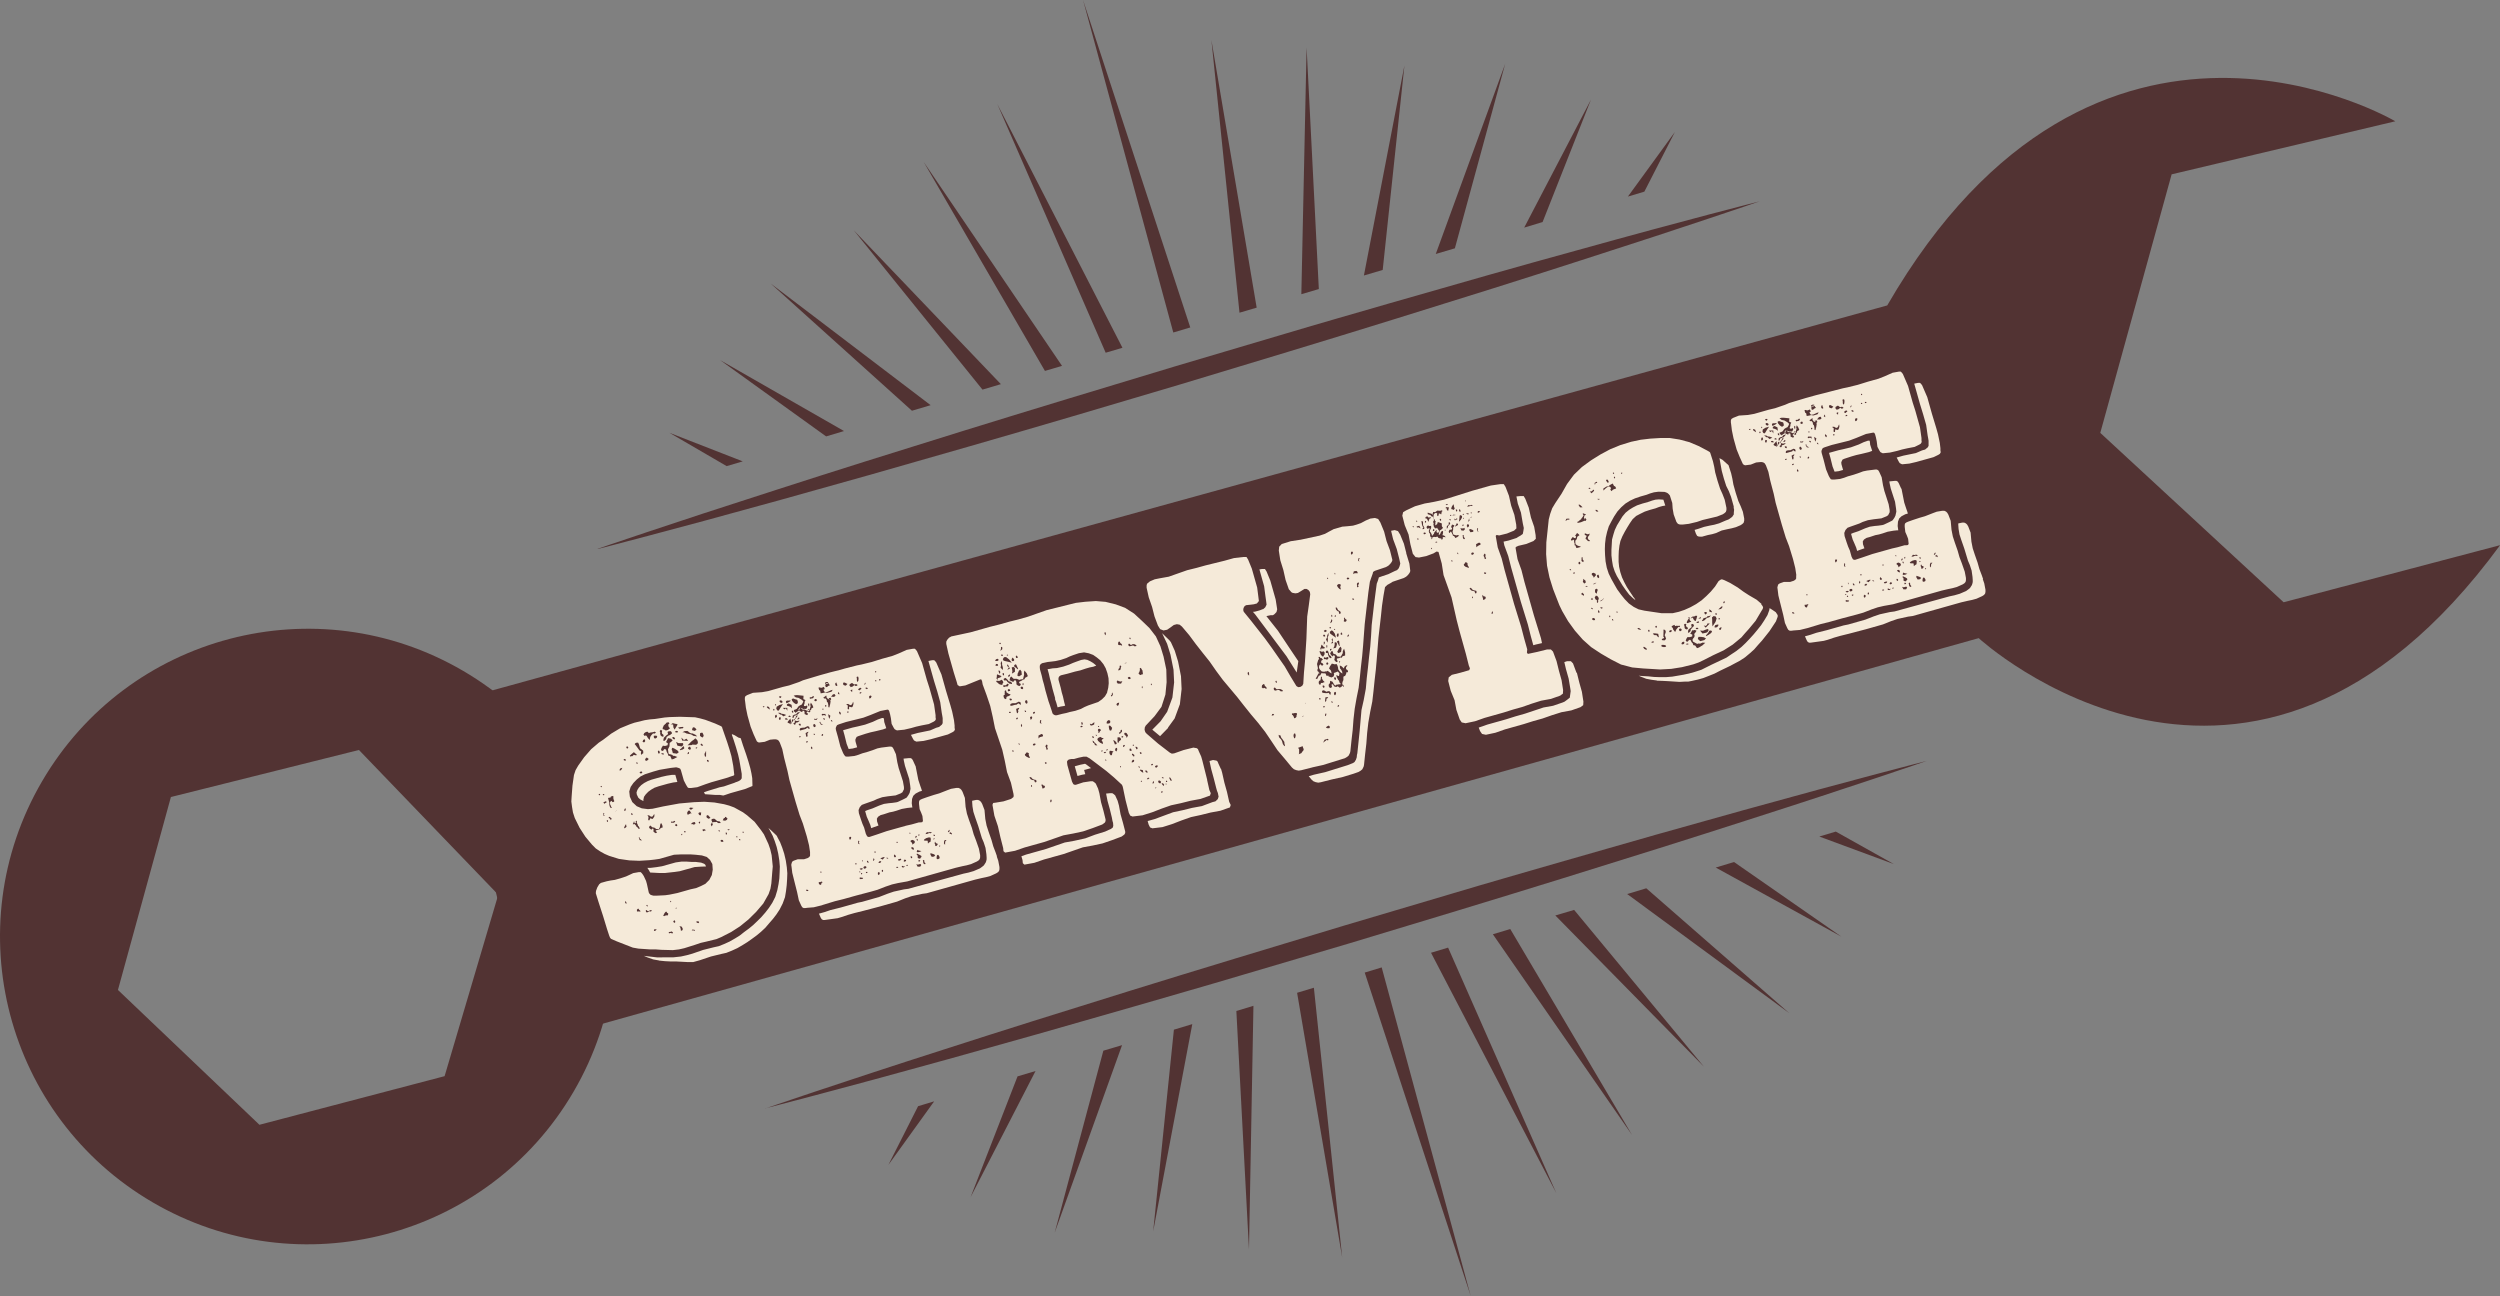<?xml version="1.0" encoding="UTF-8"?>
<svg id="Livello_2" data-name="Livello 2" xmlns="http://www.w3.org/2000/svg" viewBox="0 0 247.36 128.24">
  <rect x="0" y="0" width="247.36" height="128.24" fill="#808080" stroke="none"/>
  <defs>
    <style>
      .cls-1 {
        fill: #523333;
      }

      .cls-2 {
        fill: #f5ead9;
      }
    </style>
  </defs>
  <g id="Layer_1" data-name="Layer 1">
    <g>
      <g>
        <path class="cls-1" d="m59.14,54.3s7.1-2.45,17.81-5.88c5.35-1.73,11.62-3.7,18.33-5.78,3.37-1.03,6.83-2.12,10.37-3.18,3.53-1.07,7.12-2.15,10.71-3.24,3.59-1.06,7.19-2.13,10.73-3.18,3.54-1.06,7.03-2.05,10.4-3.03,6.76-1.95,13.07-3.74,18.5-5.23,10.84-3.02,18.12-4.86,18.12-4.86,0,0-7.1,2.45-17.81,5.88-5.35,1.73-11.61,3.7-18.33,5.78-3.36,1.03-6.82,2.12-10.36,3.18-3.54,1.07-7.13,2.15-10.71,3.24-3.6,1.06-7.19,2.13-10.73,3.18-3.54,1.05-7.03,2.05-10.41,3.03-6.75,1.95-13.07,3.74-18.49,5.24-10.84,3.01-18.12,4.87-18.12,4.87Z"/>
        <g>
          <g>
            <polygon class="cls-1" points="107.16 0 116.09 32.9 117.77 32.4 107.16 0"/>
            <polygon class="cls-1" points="119.86 3.95 122.64 30.94 124.34 30.44 119.86 3.95"/>
            <polygon class="cls-1" points="129.28 4.69 128.76 29.11 130.49 28.6 129.28 4.69"/>
            <polygon class="cls-1" points="138.96 6.48 134.95 27.26 136.81 26.71 138.96 6.48"/>
            <polygon class="cls-1" points="148.93 6.31 142.06 25.13 143.95 24.57 148.93 6.31"/>
            <polygon class="cls-1" points="157.42 9.85 150.81 22.52 152.63 21.97 157.42 9.85"/>
            <polygon class="cls-1" points="165.72 13.06 161.07 19.45 162.7 18.96 165.72 13.06"/>
          </g>
          <g>
            <polygon class="cls-1" points="98.67 10.28 111.06 34.41 109.4 34.9 98.67 10.28"/>
            <polygon class="cls-1" points="91.39 16.02 105.08 36.2 103.39 36.7 91.39 16.02"/>
            <polygon class="cls-1" points="84.47 22.78 99.03 38.01 97.21 38.55 84.47 22.78"/>
            <polygon class="cls-1" points="76.25 28.05 92.08 40.09 90.23 40.64 76.25 28.05"/>
            <polygon class="cls-1" points="71.25 35.63 83.51 42.65 81.74 43.18 71.25 35.63"/>
            <polygon class="cls-1" points="66.23 42.82 73.49 45.65 71.9 46.12 66.23 42.82"/>
          </g>
        </g>
      </g>
      <g>
        <path class="cls-1" d="m75.7,109.67s7.27-1.86,18.11-4.87c5.42-1.5,11.74-3.29,18.49-5.24,3.38-.99,6.87-1.97,10.41-3.03,3.54-1.05,7.13-2.11,10.73-3.17,3.59-1.09,7.18-2.17,10.71-3.24,3.53-1.06,7-2.15,10.36-3.18,6.72-2.08,12.98-4.05,18.34-5.78,10.72-3.43,17.81-5.88,17.81-5.88,0,0-7.27,1.86-18.11,4.87-5.42,1.5-11.74,3.29-18.49,5.24-3.37.98-6.87,1.97-10.4,3.03-3.54,1.05-7.14,2.11-10.73,3.18-3.59,1.08-7.18,2.17-10.71,3.24-3.54,1.06-7,2.15-10.37,3.18-6.71,2.08-12.98,4.05-18.33,5.78-10.72,3.43-17.81,5.88-17.81,5.88Z"/>
        <g>
          <g>
            <polygon class="cls-1" points="145.52 128.24 135.03 96.23 136.71 95.72 145.52 128.24"/>
            <polygon class="cls-1" points="153.99 118.06 141.59 94.27 143.28 93.76 153.99 118.06"/>
            <polygon class="cls-1" points="161.48 112.3 147.71 92.44 149.43 91.92 161.48 112.3"/>
            <polygon class="cls-1" points="168.59 105.54 153.89 90.58 155.75 90.03 168.59 105.54"/>
            <polygon class="cls-1" points="177.03 100.24 161 88.46 162.89 87.89 177.03 100.24"/>
            <polygon class="cls-1" points="182.2 92.68 169.76 85.84 171.57 85.29 182.2 92.68"/>
            <polygon class="cls-1" points="187.39 85.5 180.01 82.77 181.64 82.28 187.39 85.5"/>
          </g>
          <g>
            <polygon class="cls-1" points="132.8 124.4 130 97.73 128.34 98.23 132.8 124.4"/>
            <polygon class="cls-1" points="123.58 123.64 124.02 99.52 122.33 100.03 123.58 123.64"/>
            <polygon class="cls-1" points="114.1 121.84 117.97 101.33 116.15 101.88 114.1 121.84"/>
            <polygon class="cls-1" points="104.35 121.98 111.02 103.41 109.17 103.96 104.35 121.98"/>
            <polygon class="cls-1" points="96.03 118.46 102.46 105.97 100.68 106.5 96.03 118.46"/>
            <polygon class="cls-1" points="87.9 115.26 92.43 108.97 90.84 109.45 87.9 115.26"/>
          </g>
        </g>
      </g>
      <path class="cls-1" d="m52.63,103.25l143.15-40.11s26.79,24.65,51.59-9.2l-21.42,5.65-18.14-16.76,7.06-25.58,22.13-5.25s-29.59-17.51-50.27,18.22L44.58,69.45l8.05,33.79Z"/>
      <path class="cls-1" d="m45.81,66.37c-14.52-8.48-33.17-3.58-41.65,10.94-8.48,14.52-3.58,33.17,10.94,41.65,14.52,8.48,33.17,3.58,41.65-10.94,8.48-14.52,3.58-33.17-10.94-41.65Zm-10.3,7.83l13.79,14.33-5.31,17.95-18.32,4.81-14-13.34,5.24-19.09,18.59-4.65Z"/>
      <g>
        <path class="cls-2" d="m71.46,72.02l.17.49.32.92.23.72.19.67.18.96.08.7.02.18-.02.04-.07.05-.14.04-.59.2-1.45.41-.59.2-.8.29-.62.08h-.21s-.1-.04-.1-.04l-.09-.13-.11-.19-.2-.39-.29-1.02-.07-.14-.11-.06-.16-.05-.12-.03-.54.06-1.12.19-.6.17-.84.27-.44.22-.36.29-.34.35-.27.39-.14.45.06.52.24.53.44.41.5.21.61.08.46-.04,1.05-.23,1.59-.29,1.46-.13,1.02-.04.99.07.96.17.51.14.49.18.87.48.41.3.74.64.64.83.29.42.44.95.18.52.14.59.11,1.11-.05.55-.09,1.13-.09.53-.18.52-.53.94-.71.83-.76.75-.84.68-.87.56-.98.5-.47.2-1.02.25-.53.12-.56.19-1.08.34-.53.12-.6.07-1.13-.03-.54-.04h-.56s-1.17-.08-1.17-.08l-.56-.1-1.59-.62-.57-.25-.1-.13-.08-.2-.21-.64-.38-1.25-.46-1.42-.27-.87.02-.23.13-.35.18-.3.17-.14.57-.16.39-.08.42-.06.57-.16.54-.18.37-.17.34-.16.56-.1h.18s.11.11.11.11l.1.13.1.16.22.47.09.32.18.83.06.11.12.12.16.05.12.03h.35s.81-.04.81-.04l.43-.06.78-.16,1.31-.37.55-.12.47-.2.44-.22.39-.39.25-.48.09-.53-.04-.56-.23-.41-.32-.29-.48-.15-.64-.07-.45-.03h-1.03s-.64.03-.64.03l-1.44.41-.48.07-.54.06-.98.06-.98-.04-1.04-.15-.96-.3-.44-.19-.45-.25-.43-.29-.37-.37-.66-.79-.57-.88-.48-.97-.18-.55-.09-.54-.07-.55.03-.51.08-1.06.15-1.05.16-.48.26-.45.59-.83.69-.79.76-.65.42-.28.41-.31.39-.3.88-.53.95-.39.46-.16,1.02-.25.51-.08.49-.04.99-.15.49-.04,1.02-.03,1.49.05.5.11.51.14.96.36.47.21.17.08.1.16Zm-12.12,6.66l.04-.07v-.03s-.08-.04-.08-.04l-.05.05-.02.04.04.05h.06Zm.16-.8h.03s.02-.04.02-.04l-.02-.06-.04-.02-.05.02-.02.04.04.05.03.02Zm.2.8h.06s.05-.03.05-.03l-.04-.05-.07-.04-.05.02v.07s.06.04.06.04Zm.09,1.8l-.04-.05-.05.02v.25s.14.03.14.03l-.04-.05-.05-.08v-.07s.06-.04.06-.04Zm.2-1.07l.04-.07-.11-.06-.13.07-.08.02.03.09.08.07.09-.09.08-.02Zm.04,1.82l.04.05v.03s.07.01.07.01l.02-.04v-.03s0-.07,0-.07l-.07-.04-.07.08Zm.63-2.48l-.22.06-.03.1-.25.04.13.47v.22s.05.17.05.17l.06.11.12.03v-.09s-.03-.02-.03-.02l-.04-.05-.02-.09-.05-.08-.03-.21.06-.11.1-.06.1.13.11-.03.07-.08-.05-.08-.05-.17v-.16s-.01-.09-.01-.09Zm-.24,2.4l.07-.08.04-.07-.12-.09-.05-.08h-.09s-.06.1-.06.1l.1.04.08.07.03.12Zm.54-1v.07s-.05.07-.05.07v.03s.08-.15.08-.15l-.04-.02Zm.5-3.96l.12-.22-.19.05-.08.12v.09s.03.02.03.02l.13-.07Zm.34-1.1l-.08.02v.1s.07.04.07.04h.09s.05,0,.05,0v-.07s-.07-.07-.07-.07h-.06Zm.07,6.82l.12-.1-.05-.27-.12.19-.07.18.04.05.07-.05Zm-.08-1.84l-.02.13.04.05.05-.02.06-.11-.05-.17-.08.12Zm.07,9.12l-.02.04.03.12.11.09v-.15s-.07-.11-.07-.11l-.05.02Zm.21-15.13l.05-.02.05-.04-.03-.09-.04-.05h-.09s-.04.07-.04.07l.02.09.07.04Zm.26.72l.02.09.07-.05h.15s.14-.14.14-.14l.16.05.17-.02-.32-.29-.29.24-.09.09-.02.04Zm.24,5.86l.03-.1-.08-.07h-.06s-.02.02-.02.02l.03.12.1.04Zm.37,1.1l.09.1.07.04.05.08.04.05h.06s.05-.03.05-.03l-.02-.06-.06-.11-.05-.08-.04-.02-.03-.12-.06-.11-.02-.09v-.07s0-.06,0-.06l-.04-.02-.02-.06-.09.18h.03s.04.01.04.01l.05-.05v.03s-.02,0-.02,0l-.04.07-.05.02-.02.04v-.03s-.08-.04-.08-.04l-.02-.06v-.07s0-.03,0-.03l-.02.04h-.03s-.01.07-.01.07l-.09.18.07.04.02-.04.05-.04.09.1.04.02.05.08h.03Zm-.04-8l.38.52.1.04.07.04-.04.17.02.18.12-.1.07-.05h.03s-.01-.26-.01-.26l-.16-.14-.07-.04-.08-.07-.11-.38-.08-.17h-.12s-.11.03-.11.03l-.07.05v.03s-.02,0-.02,0l-.02.04.09.1Zm.12,1.67h-.03s-.03.11-.03.11l.04.02v.03s.04,0,.04,0v.03s.05-.04.05-.04l-.03-.12-.04-.02Zm.65,3.66l.05-.23.17-.24.25-.26.29-.21.33-.19.4-.14.93-.26.53-.12.4-.05-.2-.7h-.35s-.51.08-.51.08l-.53.12-.96.27-.37.14-.36.19-.29.21-.25.26-.14.23-.08.24.03.21.15.31.19.17.31.16v-.19Zm-.45,10.94v-.03s-.06-.08-.06-.08l-.05.02-.09.09v.15s.08.04.08.04l.11-.03.1.03h.06s-.03-.1-.03-.1l-.11-.09Zm.08-7.02v-.07s.03-.04.03-.04h-.06s-.04-.04-.04-.04h-.03s.06.21.06.21l.05.08.21.03-.12-.12-.11-.07Zm-.01-6.52l.11.06.08-.02.07-.05-.02-.09-.07-.04-.11.03-.05.04v.07Zm.45-3.31l-.13.07.02.06-.06.11.1.04h.03s.04.01.04.01l.09-.09v-.12s-.03-.09-.03-.09l-.05.02Zm.18-.4l.09.1.06.11.1.13.12.12.05-.33.05-.04.02-.04v-.03s.02,0,.02,0l.02-.04.16-.17h.03s.15.01.15.01l.05-.05.07-.05-.07-.04-.04-.05-.22.06-.23.03-.16.05-.1-.13-.17.02-.17.11-.08.15.1.13.16-.05Zm1.27,22.28l.58.06.57.03h.56l1.13.06h.56l.65-.18,1.1-.37,1.02-.25.5-.11.53-.21.57-.26.53-.31.45-.28.44-.31.49-.36.41-.34.44-.41.35-.41.4-.46.34-.44.33-.5.3-.59.23-.63.1-.6.07-.59.04-.61.02-.57-.05-.59-.1-.67-.16-.68-.19-.58-.21-.54-.25-.47-.08-.17-.2-.2-.36-.34-.27-.24.17.3.25.47.21.54.19.58.15.65.11.69.05.59-.02.57-.03.61-.08.56-.12.6-.2.66-.3.59-.33.5-.34.44-.4.46-.39.39-.42.4-.41.34-.49.36-.43.34-.45.28-.56.32-.55.25-.53.21-.5.11-1.04.26-1.07.37-.54.15-.58.13-.74.08h-.56s-1.05.01-1.05.01l-1.28-.15h-.03s.37.16.37.16l.55.19.56.1Zm-1.07-20l-.07-.04-.04-.05-.05.02-.02.04h-.03s-.08.12-.08.12l.03.12.1.03.13-.07.02-.04h.03s.02-.05.02-.05l-.02-.09Zm.25,15l-.07.05-.08.02-.05.04h-.03s-.1-.03-.1-.03l-.05-.08-.05.02-.05.04.02.09.05.08h.09s.03,0,.03,0l.02-.04.11-.03.05-.04h.06s.04.04.04.04l.05-.02.05-.04.02-.04v-.03s-.04-.02-.04-.02h-.06Zm-.4-.49l-.02.04.09.1.05-.02-.03-.12-.04-.02-.05.02Zm5.81-4l-.12-.09-.29-.11-.55-.07h-.41s-.48-.03-.48-.03h-.5s-.57.08-.57.08l-1.36.38-.56.09-.57.07h-.32s.16.24.16.24l.12.22.95.05h.5s1-.11,1-.11l.48-.07,1.47-.41.61-.04.52-.02-.08-.17Zm-5.64-4.47l.02.09.05-.02.04.02.09-.21.2.07.05-.02.06-.08.1-.16v-.22s-.1.09-.1.09l-.03.1-.1.06h-.12s-.15-.11-.15-.11l-.19-.04.11.19-.03.2-.02.04Zm1.39.56l-.12-.22-.08.15-.04.27-.09.18h-.14s-.12.01-.12.01l-.19-.14-.22-.04-.17-.17-.1.06-.04.17.15.12.08.07.08-.12.13.03v.15s0,.13,0,.13l.12.09.11.06.1-.06v-.07s-.1-.06-.1-.06l-.02-.06.07-.05.38-.11.03-.1.22-.06-.04-.24Zm-.58-8.85h-.18s-.08.01-.08.01v.03s0,.09,0,.09l.03.12h.03s.1.03.1.03l.13-.07.05-.14-.08-.07Zm-.08,19.16h-.14s-.03.11-.03.11l.04.05h.06s.07-.04.07-.04l.09-.09-.04-.05-.05.02Zm.36-17.66l-.04-.02-.08.02-.02.04.02.09v.07s.03.02.03.02l.02.06.08-.02.04-.07v-.07s-.05-.11-.05-.11Zm.37-1.4l.05-.02v-.16s-.14-.12-.14-.12l-.03-.12.04-.17-.14-.09-.11.13.07.14-.02.04v.07s.04.17.04.17l.15.12h.09Zm.87,2.25l.19-.05.36-.19-.27-.11h-.12s-.03,0-.03,0v-.03s-.04,0-.04,0l-.02-.06h-.03s0-.02,0-.02h-.03s-.2-.06-.2-.06h-.06s-.07-.06-.07-.06l-.06-.42.15-.3.02-.35h.03s.05-.05.05-.05l.05-.02.16-.17v-.03s-.08-.04-.08-.04l-.05-.08-.31-.07-.21.4.18.11-.03.2-.25.07-.21-.03-.12.19-.07.18.07.14h.14s.08-.13.08-.13l.1-.06.12.09.06.21.11.19.05.18.19.04.15.34Zm-.94-.62l-.05.02-.07.05.2.07h.03s.05-.05.05-.05l-.05-.08h-.09Zm.34-2.24l.22-.06.15-.11.05-.05-.13-.15-.03-.12v-.12s.07-.05.07-.05l.04-.07-.07-.04-.02-.06-.22.06-.04.07-.21.19-.11.25v.12s.17.05.17.05l.14.09Zm.07,17.92l-.08.02-.11.13-.13.26.1.04.05-.04.16-.05.1.03.07-.08.02-.13-.11-.06-.06-.11Zm-.02-17.43l-.23.22-.07.27.07.04h.06s.16-.16.16-.16l.05-.23.15-.1.05-.04.16-.05.02-.04.15-.11-.04-.15-.07-.04-.04-.05-.05.02h-.12s-.03,0-.03,0l-.02.04h-.03s-.05.05-.05.05l.06.11-.05.14-.13.07Zm.54,19.39l-.16.05h-.09s-.06.1-.06.1l.1.04.07-.05.04.02.05-.02.08.07.1-.06-.02-.06-.11-.09Zm-.09-3.03l-.05.02v.07s0,.06,0,.06l.07-.05.02-.04v-.03s-.04-.02-.04-.02Zm.23-17.47l.03.31.12.22.16-.27.14-.23-.11-.06-.15-.02-.22-.06-.1.06-.02.04-.11.03h.14s.12,0,.12,0Zm.21,9.65l-.02-.06-.1-.04-.06.08-.08.02-.1-.04-.07.08.08.07.11-.03.04.02.11-.03.09-.09Zm.36-6.88l-.14-.18-.28-.17-.13-.06-.03-.02h-.03s-.04-.01-.04-.01l-.04.07-.02.13.04.05.07.26.04.02.15.02.22.03.19-.15Zm-.61-1.34l.17.08.02-.04.05-.04-.1-.16h-.18s.05.16.05.16Zm.14,17.96l-.04.07-.05.04.06.11.1.04.04-.07v-.07s-.04-.08-.04-.08l-.07-.04Zm.16-18.58h.18s.04-.06.04-.06l-.02-.06-.1-.04-.11.03-.06.08.07.04Zm.05,9.07l-.08.02-.03.1.04.05.1.04.07-.05v-.07s-.04-.08-.04-.08h-.06Zm-.1,8.32l.1.04.07-.08h-.09s-.07.05-.07.05Zm.62-16l.05-.02.05-.05.07-.08v-.09s-.02-.09-.02-.09h-.18s-.26,0-.26,0l-.24-.12.13.37.4.08Zm-.17-1.75l.14-.04h.14s.09-.1.09-.1l-.04-.05-.29.02-.22.06.18.11Zm-.04,19.52l.09.13.05.17v.07s0,.06,0,.06l.12.03.08-.15v-.03s-.1-.22-.1-.22l-.25-.06Zm.44-17.78h-.06s-.02.02-.02.02l-.09.09-.07.08-.17.14.04.02v.03s.28-.08.28-.08l.05-.04.05-.02.04-.07-.05-.17Zm-.26,8.71l.05.08h.03s.02-.04.02-.04v-.1s-.08.02-.08.02l-.02.04Zm.69-9.27l-.17-.2-.26.14v-.03s-.12-.09-.12-.09l-.05-.08-.07-.04.08.29h.14s.45.02.45.02Zm.65-.62l-.2-.1h-.06s-.12-.01-.12-.01l-.07-.04h-.03s0-.02,0-.02l-.07-.04-.11-.1-.07-.04-.29.02-.2.12h.18s.27.13.27.13h.09s.1.04.1.04h.06s.03,0,.03,0l.04.02h.06s.13.07.13.07l.14.09.31.04.04.02v-.03s-.2-.17-.2-.17Zm-.99,9.55l-.05.02v.09s.07.04.07.04l.05-.02v-.07s0-.06,0-.06h-.06Zm.57-1.74h.12s-.08-.08-.08-.08l-.06-.11-.09-.1-.11.03-.1.16v.19s.09.03.09.03l.13-.07.1-.06Zm-.14-5.92l-.02-.06.02-.04v-.03s-.07-.02-.07-.02l-.05.05v.06s-.05.07-.05.07v.03s.12-.03.12-.03l.05-.05Zm.87-1v-.15s-.06-.18-.06-.18l-.17-.17h-.03s-.17.15-.17.15l-.15.1-.14.13-.16.17-.14.13.41-.02.07-.05.36.02.1-.06.06-.08Zm-.77.31l-.11.03-.05.04-.02.04-.02.13h.06s.04.07.04.07l.11-.03h.06s0-.08,0-.08v-.07s-.02-.02-.02-.02l-.06-.11Zm.11,6.05v-.03s-.17.05-.17.05v.09s.08.07.08.07h.14s.02-.05.02-.05h.03s0-.04,0-.04h.03s.1-.07.1-.07l-.15-.02h-.06Zm.37,1.41l-.11.03h-.09s-.21.18-.21.18h.18s.1.05.1.05l.08-.02.1-.06-.05-.17Zm-.12,10.66l-.12-.03-.08.15.07-.05.08-.02.11.07.05-.02-.02-.09h-.09Zm.19-19.92l-.11-.09-.15-.02-.06.11-.04.17.29.08.09-.09.07-.05-.09-.1Zm.02,1.85v.07s-.03.04-.03.04l.12.03.06-.11h-.06s-.03,0-.03,0h-.06Zm.14,17.24l-.11.03.05.08.07.04.12.03.06-.11-.08-.07h-.12Zm.4-10.71l-.02-.06h-.03s-.06,0-.06,0h-.12s-.06.11-.06.11l.05.08.04.05.07.04h.06s.04-.06.04-.06v-.12s.01-.04.01-.04Zm-.12.82l-.15.1.05.08.07.04.03-.1v-.13Zm.23-8.29l.13-.16-.04-.15-.08-.17h-.12s-.11.03-.11.03l-.02.13v.15s.09.07.09.07l.14.09Zm-.14.76l.07.04h.06s.08,0,.08,0l-.02-.06-.04-.05-.12-.1-.07.05.03.12Zm.22,8.32l-.08.02.03.09.05.08.1-.06h.12s.01-.07.01-.07l-.08-.07h-.14Zm2.84-9.34l.18.52.22.69.21.73.12.53.2,1.14.04.24v.44s-.12.16-.12.16l-.15.1-.21.09-.08.02-.18.08-.56.19-.46.16-.44.09-1.14.35-.4.14.11.19.99.07h.47s.34.06.34.06l.14-.04.59-.2,1.42-.4.74-.3v-.15s-.02-.63-.02-.63l-.08-.48-.11-.5-.19-.67-.22-.69-.32-.92-.22-.69-.22-.06-.39-.24-.27-.11.02.09Zm-2.54,1.63l-.02-.06-.08.15v.07s-.06.04-.06.04l-.02.04.04.24.07.04.05-.02v-.22s.01-.16.01-.16l-.02-.06v-.07Zm.41,6.57l-.17-.2-.08-.07-.11.03-.03.1.03.12.18.11.18-.08Zm-.32-5.74l-.02.04v.07s.07.07.07.07l.04.05.05-.04v-.07s-.01-.09-.01-.09l-.13-.03Zm.44,6.59l.12-.19-.08-.2-.12.19.08.2Zm.83-.49l-.22-.03-.04-.02h-.03s-.12-.11-.12-.11l-.11-.09-.04-.02h-.03s-.09,0-.09,0l-.11.03-.07.08.08.17-.04.07h.12s.08-.02.08-.02h.14s.17-.02.17-.02l.04.05.08.07h.21s.03,0,.03,0l.02-.04-.09-.1Zm-.08.97l.1.04-.04-.05-.02-.09h-.06s-.03,0-.03,0l-.02.04v.03s.08.04.08.04Zm.27.84l-.11.03-.03.1.14.09.16-.05-.07-.14-.1-.03Zm.3-2.26v.09s-.11.03-.11.03l-.11.22h.03s.19.03.19.03l.08-.02.1-.06.08-.12-.17-.17h-.09Zm.08,1.52v.07s0,.12,0,.12l.1.04.02-.13-.05-.08h-.06Zm.24-.29l-.08.02.08.07.11-.03.02-.04v-.03s-.13,0-.13,0Zm.84.68l-.05.02.03.09h.06s.03,0,.03,0v-.07s0-.03,0-.03h-.06Zm.28.27h-.03s-.01.07-.01.07l.04.05.04.02h.03s.01-.07.01-.07l-.02-.06h-.06Zm.39-.71l-.04-.02h-.03s-.01.07-.01.07v.03s.05.05.05.05l.02-.04.05-.05-.04-.05Z"/>
        <path class="cls-2" d="m81.37,89.56l-.85.21-.63.05-.23.03h-.14s-.14-.08-.14-.08l-.1-.16-.24-.53-.17-.8-.29-1.15-.19-.77-.07-.58-.03-.21.04-.17.05-.14.15-.1.4-.14h.62s.37-.12.37-.12l.15-.1.08-.12v-.16s0-.22,0-.22l-.1-.66-.22-.88-.39-1.28-.33-.86-.39-1.28-.61-2.16-.19-.89-.33-1.29-.19-.89-.24-.63-.11-.19-.12-.09-.16-.05h-.18s-.4.04-.4.04l-.53.21-.4.05-.17.02-.13-.06-.08-.07-.08-.17-.24-.53-.29-.74-.31-1.11-.16-.78-.07-.58-.03-.21v-.19s.05-.14.05-.14l.17-.11.58-.23.89-.06.62-.11,1.44-.41.63-.15.99-.34.39-.17,1.63-.49,1.04-.29,1.04-.26.41-.12,1.21-.31.45-.09,1.02-.25,1.03-.32,1.04-.29.58-.23.81-.36.62-.11h.18s.11.11.11.11l.1.13.51,1.18.46,1.64.26.81.46,1.64.15,1.06v.22s.03.18.03.18l-.08.15-.15.1-.47.23-.73.14-.53.12-.49.14-.69.16-.71.07-.13-.06-.11-.07-.1-.16-.19-.36-.07-.55-.08-.39-.08-.29-.07-.14-.1-.04-.72.14-.98.4-.69.26-1.73.43-.7.23-.18.08-.08.15-.05.14.02.18.2.7.24.94.27.65.11.19.1.13.12.03h.21s.57-.06.57-.06l.41-.12.37-.14.57-.16.56-.19.37-.14.39-.08.8-.1h.18s.13.07.13.07l.1.16.24.53.13.78.14.59.18.55.24.75.1.57v.22s-.15.3-.15.3l-.17.11-.5.2-.77.09-.56.09-.51.18-.34.16-.88.31-.29.11-.2.22-.12.29.03.31.2.61.15.43.17.39.17.61.07.14.06.11.11.06h.12s.73-.24.73-.24l.96-.33,1.96-.55.53-.12.71-.2h.14s.12-.01.12-.01l.08-.02.06-.11-.05-.49-.13-.34-.15-.34-.06-.52v-.19s.03-.13.03-.13l.12-.1.18-.08.48-.17.67-.22.52-.15.82-.32.35-.13.53-.09h.21s.17.08.17.08l.12.12.11.19.23.6.07.89.13.66.2.61.29.8.18.64.23.6.29.83.12.63v.22s-.04.17-.04.17l-.11.13-.17.11-.58.26-.44.12-.44.09-.63.15-4.8,1.35-.9.16-.61.14-.62.21-.82.32-.63.18-1.48.39-1.25.35-.85.21-1.25.38Zm-5.74-19.67l-.04-.02-.11.03v.03s.05.05.05.05h.06s.04-.06.04-.06v-.03Zm.56.32l-.1-.26-.16-.05-.05.02v.07s.1.09.1.09l.21.13Zm.31.07l.04.02.08-.02v-.07s0-.03,0-.03l-.04-.05-.07.05v.07s0,.03,0,.03Zm.18.64l.07.14.13-.16-.05-.18-.11.03-.04.17Zm.04-1.11l.05-.02.02-.04-.03-.09h-.03s-.04.05-.04.05l.02.09Zm.09.32l.1.16.13.03.08-.12.16-.27.19-.27-.35.1-.28.17-.03.2Zm.97.61l-.23-.09-.22-.03-.14-.09h-.21s.15.11.15.11l.08.07.08-.02.23.19.26-.13Zm-.72.36l.07.14.08-.02.03-.1.02-.13-.15-.02-.05.14Zm.01-2.15l.09.1h.09s.06-.1.06-.1l-.02-.06h-.06s-.08,0-.08,0l-.07.05Zm.09.51l.12.09.08-.02.07-.05-.03-.12-.11-.06h-.09s-.07.05-.07.05l.03.12Zm.75.58h-.44s.13.15.13.15l.17-.11.07.14.06.11v-.29Zm-.11,1.17l.17-.02-.12-.12h-.12s-.07.05-.07.05l.02.06.13.03Zm0-1.64h.06s.07-.04.07-.04l.16-.08.15-.1-.04-.02v-.03s-.18.02-.18.02h-.14s-.08.03-.08.03l-.04.07.04.15Zm.07.26l.13.03.2.07.16.15-.04-.34-.28-.14-.05.02-.13.07v.15Zm.47,1.67l.07-.08.04-.07.05-.04-.02-.06.02-.04-.02-.06-.05.02-.05.04-.02.04-.02.13-.03.1-.1.18v-.06s.03-.04.03-.04l.02-.13v-.03s.01-.04.01-.04l-.05-.17v-.1s-.16.17-.16.17l-.15.2.08.07.1.04.11.06.02.06v.03s0-.03,0-.03l.04-.07.05-.04.04-.07Zm-.2-.7l-.08.02-.05.05.02.06h.06s.09.02.09.02l.05-.04-.02-.06-.07-.04Zm.24-1.45l.18.2.21.13.1-.06.07-.05v-.15s-.06-.18-.06-.18l-.22-.06-.04-.02h-.03s0-.02,0-.02h-.06s-.04-.04-.04-.04l-.16.08.05.17Zm.03,1.16h.03s.04.04.04.04v-.1s.01-.07.01-.07l-.04-.02-.04-.05h-.03s-.04.05-.04.05l.03.12.04.02Zm.05.27l-.02.04-.02.13v.03s-.01.04-.01.04l.04.02h.03s.05-.05.05-.05l.03-.1.02-.04.05-.04.08-.02.1-.06.11-.03.09-.09.11-.13v-.03s-.04-.02-.04-.02l-.07.05-.11.03-.13.16-.19.05-.05.04-.05.02Zm.38.71l.08-.02.07-.05.05-.02.09-.09h-.12s-.11.03-.11.03h-.06s-.09-.02-.09-.02v-.03s-.04,0-.04,0l-.05.04h-.03s.02.07.02.07l-.02.04v.07s-.06.02-.06.02l-.05.04-.02.04h-.03s.06.02.06.02l.11.09.09-.09-.02-.09.05-.02.05-.04Zm-.24-1.07l.07.04.05.08.09-.09.1-.06.15-.1-.04-.05-.02-.06.13-.16h.06s-.08.13-.08.13l-.04.17.17.08.13.06.05-.14.15.02.04.15v.16s.25.11.25.11l.07-.08v-.1s-.1-.03-.1-.03l-.02-.06.04-.07.11-.03.02.06.13.03.07-.08-.03-.12.11-.03v-.13s.12-.07.12-.07l.1-.06-.09-.23-.16-.24-.06.21.04.15-.05.14-.02.13-.02.04-.04-.05h-.06s-.03,0-.03,0l-.07.08.02.06-.11.03-.2-.1h-.23s-.19-.16-.19-.16l.13.03.17.08.05-.02h.12s.06.01.06.01l.05-.02.1-.18-.04-.15-.16.07-.15-.02.02-.04-.02-.06.04-.07.03-.1v-.07s.01-.09.01-.09l.08-.15-.21-.1v-.07s.01-.1.01-.1v-.07s.01-.09.01-.09l-.58-.06h-.18s-.22.05-.22.05l.08.07.04.02v.03s.04,0,.04,0l.04.05.28.05.32.19.08.07.04.05.04.02-.07.18-.1.16-.16.07-.15.1-.17.24-.16.08-.14.04.05.18Zm.28.49l.02-.13v-.03s-.06.02-.06.02l-.04.07-.05.04v.07s-.09.15-.09.15l-.09.09-.02.04v.07s.04-.04.04-.04l.05-.02v-.07s.1-.09.1-.09l.02-.04.11-.13Zm.02.28l.11-.03.07-.05.02-.04-.02-.06-.04-.02-.05.02-.04.07-.05.04v.07Zm.29.42h-.09s-.08.02-.08.02l.02.06.05.08.12.03.02-.04v-.07s-.04-.08-.04-.08Zm.02,1.22l-.11.03-.05.04.04.05h.09s.04-.07.04-.07l-.02-.06Zm.85-.93l-.16-.05-.31.15h-.12s-.14.01-.14.01l-.16.05-.05.14.05.08.6-.17.04-.07.07-.05.09.1.15.02-.06-.2Zm-.07.49l-.28.14.05.3.05.08h.06s.04-.16.04-.16l-.04-.15.09-.09.02-.13Zm.01,15.73l-.11-.09h-.12s-.02.04-.02.04v.03s.12.07.12.07l.14-.04Zm-.12-14.66l.06-.11-.04-.02-.14.04v.07s.06.04.06.04l.05-.02Zm.03-3.13v-.07s.19-.08.19-.08l.02.06v.03s-.02,0-.02,0l-.12.1h-.03s-.04-.04-.04-.04Zm.1-.47l.04.05.02-.13v-.12s-.02-.06-.02-.06l-.04-.02-.06.11.05.17Zm.1-.78l.08.07.07-.05.04.02.16-.05.08-.15v-.03s-.13,0-.13,0l-.07.08-.08.02h-.12s-.04.08-.04.08Zm.18,5.02l.04.02h.03s.02-.14.02-.14l-.1-.13-.05.14.06.11Zm.41-2.32l-.06-.11-.1-.04-.07.08v.12s.07.11.07.11h.09s.07-.07.07-.07v-.1Zm-.08.87l-.04-.05h-.06s-.02.02-.02.02v.03s.06.08.06.08l.05-.02.02-.04v-.03Zm.26-1.59l-.1.06-.08.02-.1-.03-.05.02.03.09h.09s.14,0,.14,0l.08-.15Zm-.21-1.9l-.07.05-.03.1.08.07h.09s.07-.05.07-.05v-.09s-.05-.08-.05-.08h-.09Zm.37-.89l.11.06.05.27.25-.04.19-.05.22.04.41-.11.12-.19-.19.05-.16.08-.18.08-.23.03-.09-.1-.07-.14.13-.07-.04-.15-.08-.07-.07.05-.16.05-.16-.05-.11.03.07.23Zm0,19.2l.12.09.1-.06.02-.13.05-.04.07-.05-.13-.06-.13.07h-.03s-.07-.03-.07-.03l-.04.07.04.15Zm17.58-2.74l.15.43.12.63v.22s-.04.17-.04.17l-.11.12-.17.11-.57.26-.44.12-.44.09-.63.15-4.8,1.35-.45.06-1.05.23-.62.21-.82.33-1.69.48-1.67.44-.85.21-.63.18-.62.21-.41.12-1.3.18h-.14s-.14-.08-.14-.08l-.1-.16-.17-.39.54-.15.59-.2,1.04-.26,1.66-.47.44-.09,1.69-.48.85-.33.59-.2,1-.22.45-.06,5.46-1.5.47-.1.52-.15.63-.27.22-.16.17-.14.1-.16.08-.12.05-.14.04-.17v-.19s-.02-.31-.02-.31l-.09-.64-.18-.55-.18-.42-.36-1.19-.3-.86-.18-.55-.09-.54-.03-.43v-.12s.38-.08.38-.08h.21s.17.08.17.08l.12.12.11.19.23.6.08.89.13.66.2.61.28.8.18.64.23.6.14.4Zm-17.44-13.19v-.07s.03-.04.03-.04h-.14s.06.12.06.12l.1.16h.23s-.17-.08-.17-.08l-.11-.09Zm.08,14.7h-.06s-.03,0-.03,0v.07s0,.03,0,.03h.06s.05,0,.05,0v-.07s-.02-.02-.02-.02Zm.11-13.62l-.05.04-.03.1v.03s.04.02.04.02l.08-.02.04-.07-.03-.09h-.06Zm-.04-1.82l.14-.04h.12s.11.09.11.09l-.03-.21h-.18s-.12-.01-.12-.01l-.07.05.03.12Zm.03-.61l.08.07.02-.04v-.03s0-.09,0-.09l-.08.02v.07Zm.26.94l-.08-.07h-.09s.03.11.03.11l.1.04h.03s.01-.07.01-.07Zm.59-2.09l-.23.03.05.08.1.03v.03s-.09-.04-.09-.04l-.08.02v-.03s-.07-.01-.07-.01l-.02-.06-.08-.07-.03-.09.04-.07-.04-.02h-.06s-.07.07-.07.07l-.1.06-.07.05.09.1.11-.03.13.15.03.21.07.04.05.17.02.18v.1s.04.05.04.05h.06s.01-.05.01-.05l.07-.27.04-.27-.03-.12.07-.05.02-.04-.05-.17Zm-.55.85l.04.05.07-.08-.03-.09h-.06s-.05.03-.05.03v.07s.03.02.03.02Zm.05-1.91h.12s.09-.09.09-.09l.1-.06.11-.03-.08-.07-.06-.11-.07-.04.03-.1h-.18s-.13.06-.13.06v.1s.07.04.07.04l-.06.11.06.21Zm0-.31l.04-.07.14-.04.04.02-.04.07-.17.02Zm.39,3.36l.06-.21-.22-.16.04.24.06.2.05-.02v-.07Zm.22.25l-.07-.04-.05.02.06.11.1.04-.03-.12Zm.27-2.6l-.17.02-.2.24h.18s.12.01.12.01l.15-.1-.08-.17Zm-.27,16.38h-.06s.04,0,.04,0h.03Zm.31-17.3l.09.1h.12s0-.1,0-.1l-.06-.11v-.07s-.03-.05-.03-.05l-.1.06v.16Zm.41.83l-.07-.14-.07.18.14.09v-.12Zm.13,1.92l-.15-.12v.15s.08.14.08.14l.04.02.05-.04v-.15Zm.24-2.81l.09.1.19.04.16-.17-.13-.06-.11-.06-.13-.03-.06.08v.1Zm4.05,3.43l.03.31.2.61-.32.12-.74.18-.5.11-.49.14-.7.23-.18.08-.08.15-.05.14.02.18.16.56-.44.12-.4.05-.2-.51-.21-.85-.14-.5.93-.26.5-.11.74-.18.77-.28.49-.23.43-.15h.14s.03.11.03.11Zm-3.57-1.3l-.02.23v.07s.03.05.03.05h.06s.05,0,.05,0v-.26s.24.06.24.06l.08-.02.06-.11.06-.21-.03-.21-.06.11-.03.1-.11.12h-.12s-.18-.11-.18-.11l-.2.02.16.14Zm-.08.65l.11.06.05-.14h-.12s-.03.01-.03.01v.07Zm.39,12.47l.02-.13-.12-.03-.07.05v.15s.07.11.07.11l.07-.08.04-.07Zm-.16-15.12l.12.12-.02.04.22-.06.17-.14.14.09.14-.04.04-.07-.14-.09-.19.05-.22-.16-.23.13-.02.13Zm.1.48l.17.17.02-.26-.18.08Zm.49,17.2l.03.02h.06s.02-.02.02-.02v-.07s-.03-.05-.03-.05h-.03s-.05.05-.05.05v.07Zm.19-18.02l.11-.13.02-.26-.04-.15h-.12s-.04.07-.04.07l.03.12v.19s.04.15.04.15Zm.08,15.96l.14.09-.03-.12-.05-.08.07-.08-.05-.08-.05.02-.03.1v.16Zm.07-15.31l-.07.05.05.08.1.04.07-.08.1-.06v-.07s-.12-.06-.12-.06l-.12.1Zm.08,18.07l-.04.07.07.04.05-.02-.02-.06-.07-.04Zm.36.65l-.31-.04-.05.04v.07s.12.06.12.06l.14-.04h.06s.03-.09.03-.09Zm-.16-18.34l-.1-.04-.1.06.02.09.11-.03.07-.08Zm.14,17.43l-.16-.05-.16.05v.03s.05.05.05.05l.15.02.12-.1Zm-.07.49l-.04-.05-.04-.02-.05.04v.07s.02.02.02.02h.06s.04-.06.04-.06Zm-.01-1.19h.03s.02-.04.02-.04l-.03-.12-.05.02.04.15Zm.4.49l-.1-.04-.11.03-.07.08.02.09.11.06.1-.06.07-.05-.03-.12Zm-.2-17.98l.1-.06.03-.1v-.03s-.04-.02-.04-.02l-.06.11-.03.1Zm5.08,8.03l.27,1.37.18.55.13.37.05.17-.25.07-.38.2-.23.22-.12.31-.03.42.06.43h-.12s-.37.04-.37.04l-.56.1-.51.17-.35.1-.36.07-.54.18-.33.09-.25.16-.12.19.02.28.14.4-.43.15-.29.11-.09-.32-.19-.45-.16-.36-.16-.56.21-.09.51-.17.68-.29.46-.16.48-.07.34-.03.42-.06.14-.04.49-.23.28-.14.1-.06.17-.24.12-.22.09-.4-.03-.31-.1-.67-.42-1.3-.11-.5-.03-.21.32-.03.2-.02h.18s.13.07.13.07l.1.16.24.53Zm-4.8-7.76h-.12s-.05.05-.05.05l.04.05.11.06.1-.06-.09-.1Zm.04,18.24h-.06s-.08,0-.08,0l-.02.04.02.06.04.02.05-.02.05-.04v-.07Zm-.05-1.12v.12s.09.1.09.1h.03s.05-.05.05-.05l-.06-.11-.11-.06Zm.32-16.33l-.1.06v.16s.04.08.04.08l.13-.07.07-.18-.13-.06Zm.28,16.35l.08-.02.06-.11-.07-.14-.05.14-.02.13Zm.16-.8l.04.02.05-.04v-.1s-.02,0-.02,0l-.04-.02-.05.04.02.09Zm.05-16.98l.04.02h.06s.02-.02.02-.02l-.02-.09h-.06s-.05.03-.05.03l.02.06Zm.02-.86h.06s.04-.06.04-.06l-.04-.05-.04-.02-.05.02.03.12Zm.25,19.82v.15s.07.08.07.08l.07-.05.04-.07v-.12s-.11-.06-.11-.06l-.07.08Zm.08-1.06l-.02.04.04.05h.14s.1-.16.1-.16l-.15-.02-.12.1Zm.02-18.01l.04.05.11-.03.02-.04-.04-.05h-.09s-.03,0-.03,0v.07Zm.14,17.65l.24.12.13-.16.05-.04-.02-.06-.19.05-.21.09Zm.27,1.16l-.04-.02h-.06s-.03.09-.03.09l.03.12.1-.06v-.12Zm.35-1.17l.1.04.08-.02-.08-.07h-.12s.02.06.02.06Zm.74-.18l.05.08h.06s.07-.04.07-.04v-.1s-.08-.07-.08-.07l-.05-.08-.06.11v.1Zm.22,1.1l.04.05.11-.03.05-.04-.04-.05h-.06s-.08,0-.08,0v.07Zm.01-2.46l.04.02h.06s.04-.06.04-.06l-.04-.05h-.06s-.02.02-.02.02v.07Zm.15,1.69l.09.1.16-.05.05-.04.04-.08-.07-.04-.22.06-.05.04Zm.7.62l-.13.04-.11-.06-.08.02.03.12.15.02.07-.05.06-.08Zm-.13-.47l.1.04.05-.02.07-.05.03-.1h-.06s-.07-.06-.07-.06l-.09.09-.03.1Zm.4.39l-.04-.05-.05.02-.02.04-.05.04.13.03.04-.07Zm.14-3.16l.12.03.02-.04-.04-.05h-.06s-.04.06-.04.06Zm.14.81l.11.09.06.11.03.12.07-.08.1-.06.06-.11-.03-.12-.18-.11-.19.05-.03.1Zm.05,1.66l.11-.03v-.12s-.11-.06-.11-.06l-.05.04.05.18Zm2.76-12.98l.29-.24.08-.15v-.19s0-.31,0-.31l-.04-.24-.05-.27-.15-1.06-.29-1.05-.32-1.04-.56-1.99.39-.08h.18s.11.11.11.11l.1.13.51,1.18.46,1.64.43,1.42.17.61.18.86.06.52v.22s.03.18.03.18l-.08.15-.15.1-.46.23-1.72.48-.69.16-.71.07-.13-.06-.11-.06-.1-.16-.2-.39.68-.19,1.22-.25.6-.26.27-.08Zm-2.76,11.94l.09.13.17.08.02-.13-.06-.11-.12-.03-.1.06Zm.47-.95l.08-.12.03-.1h-.06s-.03,0-.03,0l-.07.08.04.15Zm.54,2.65l-.09-.1-.24.07-.16-.05.13.25h.23s.03,0,.03,0l.02-.04.08-.12Zm-.43-2.59l-.03.1.05.08.04.02.02-.04v-.1s-.08-.07-.08-.07Zm.41,1.68l-.14-.09-.17-.08-.07-.04-.05.02v.09s.07.04.07.04l.03.09v.19s.13.06.13.06h.12s.06-.11.06-.11l.07-.05-.03-.12Zm-.36-.56l-.04.07-.03.1.07.04h.06s.16-.03.16-.03l.18-.08-.31-.07-.04-.05-.05.02Zm.1-1.42l.04.02.05-.04v-.07s0-.06,0-.06h-.03s-.07.06-.07.06l.03.09Zm.19,2.44h-.06s-.04-.04-.04-.04l-.08.02v.1s.04.05.04.05l.05-.02.05-.04.04-.07Zm.49.27l-.08-.07-.02-.09v-.12s-.08-.04-.08-.04l-.07.08.05.08-.02.04.05.17.11.06.08-.02-.02-.09Zm-.14-2.26l.1.04h.06s.08,0,.08,0h.12s.03.11.03.11v.07s.01.09.01.09l.05-.02.02-.04.15-.1.05-.02v-.12s.02-.13.02-.13l-.04-.15-.15-.02-.25.07-.2.12-.06.11Zm.15-.61l.2-.03.18-.08.12.03.16-.08-.13-.03-.1-.04-.02.04-.05.02-.21-.03-.15.2Zm.97,2.09l-.11-.09-.2-.07-.16-.05v.16s.13.21.13.21l.23-.03.11-.13Zm-.04-1.6l-.02-.06h-.09s-.06.1-.06.1l.16-.05Zm-.13-.37l.04.05h.06s.05,0,.05,0v-.07s-.06-.04-.06-.04h-.06s-.05,0-.05,0l.02.06Zm.43.89l-.05-.08-.13-.03-.1-.16-.04.17.06.11v.03s0,.1,0,.1l.07.04.1-.06.08-.12Zm.18,1.27l-.07-.14-.09-.1-.1.06-.04.17v.16s.12.06.12.06l.16-.08.02-.13Zm-.07-1.08l.07.04.05-.04v-.07s-.02-.02-.02-.02l-.05.02v.03s-.04.04-.04.04Zm.48-.29l.13.15v-.19s.02-.16.02-.16l.05-.04.07-.08h-.18s-.07.16-.07.16v.16Zm.39-1.12h.03s.04.01.04.01h.03s.05-.05.05-.05l.04-.07-.03-.12-.07.08-.08.15Zm.24.03l-.05.04v.12s.12,0,.12,0l.11.07-.02-.09v-.07s-.05-.01-.05-.01l-.07-.04.02-.04-.05.02Z"/>
        <path class="cls-2" d="m119.44,77.19l.22.98.14.31-.08.24-.94.33-.98.18-.96.24-.97.21-.94.33-.93.36-.95.3-.99.12-.23-.09-.14-.28-.32-1.24-.26-1.25-.04-.15-.07-.14-.76-.7-.78-.66-1.64-1.24-.31-.17h-.32s-.47.1-.47.1l-.46.13h-.26s-.25.05-.25.05l-.12.1-.06.11.04.34.46,1.64.13.25.13.06h.12s.73-.24.73-.24l.73-.11h.21s.14.09.14.09l.16.14.23.5.13.47.16.87.24.85.21.86v.15s-.06.15-.06.15l-.27.2-.93.35-.96.33-.97.21-.98.18-1.9.66-1.93.54-.96.33-.98.18-.16-.14-.03-.31-.28-1.09-.24-1.07-.35-1.04-.19-1.08.07-.18.23-.03.79-.13.75-.24.24-.19.02-.13-.02-.18-.25-1.1-.39-1.06-.22-1.11-.25-1.1-.72-2.13-.22-1.1-.25-1.1-.36-1.07-.39-1.06-.06-.33-.08-.17h-.09s-1.48.6-1.48.6l-.56.09-.21-.13-.09-.32-.29-.93-.53-1.87-.21-.95v-.22s.09-.18.09-.18l.18-.21.23-.13,1.91-.41,1.91-.54.93-.23.95-.27.93-.23.95-.27,1.85-.65,2.89-.72.94-.11,1.04-.07.96.08,1.01.25.92.34.89.57.76.7.76.73.64.83.45.98.31,1.02.27,1.28.03,1.25-.12,1.23-.39,1.21-.68.92-.88.94-.09.18-.02.23.07.23.13.15,1.13.98,1.17.9.2.1.23-.03.94-.33.96-.24.34.06.11.09.08.2.24.53.11.38.48,1.91Zm-20.63-11.88l-.02-.06-.08-.07-.16.05-.1.15.22.03.15-.1Zm-.19.56h.14s-.04-.16-.04-.16l-.15-.02-.08.12.05.08.08-.02Zm.56,1.89l.02-.13.08-.12-.08-.17-.14-.09-.09.09-.11.03h-.12s-.1-.03-.1-.03l-.07.05.03.09.07.04.19.17.2.07h.12Zm-.43-.48l-.05-.17.27-.08.07-.08.07-.05-.46-.18-.02.13v.12s-.04.17-.04.17l.16.14Zm.09-.94l-.05.02.04.15.08.17.07-.18-.07-.14h-.06Zm.15-2.6l.04-.07-.09-.1-.02.04-.05.04.05.08h.06Zm.17.3l-.07-.04-.05.02v.16s-.06.23-.06.23l.19-.18v-.19Zm-.1,1.73l-.06.3.24.22-.02-.28-.07-.23v-.19s-.08-.2-.08-.2l-.04.17-.02.13.02.06.04.02Zm.11-.85l.05-.05v-.07s-.06-.04-.06-.04h-.09s0,.02,0,.02l-.02.04.05.08h.06Zm.17,1.87v-.1s-.01-.06-.01-.06l-.07-.04-.07.05.04.15.07.04.05-.04Zm-.12-1.57l.07.14.16.05.31.07.35.09-.27-.33-.3-.23-.2.02-.12.19Zm.57,2.55v-.07s-.02-.02-.02-.02l-.12-.03-.08.12-.08.02-.02.04-.16-.05-.06.11.09.1.13-.07.04.02.05-.02h.14s.1-.16.1-.16Zm-.21,1.35v-.15s.09-.06.09-.06l.11-.03.13-.07.09-.09-.23-.09-.22-.16.03-.1-.11-.07-.07.08.02.09-.02.13.03.12-.13.07v.16s.06.14.06.14l.11.09.1-.06Zm-.11-2.05l-.1.06-.07.05.02.09.08.07.11-.03.1.04.06.11.19.17.25.05.02-.04v-.07s-.14-.12-.14-.12l-.19-.04-.09-.13-.12-.12-.12-.09Zm.21-2.2l.05-.02.02-.04-.07-.04-.05.02-.05.04h.06s.04.04.04.04Zm.03.84l-.07.18.19.14-.17.24.26-.11-.21-.44Zm.05,2.7l.16-.05.04-.07-.05-.08-.12-.03-.07.05v.12s.05.05.05.05Zm0-1.58v.15s.14-.07.14-.07l.05-.14-.03-.02h-.06s-.09.08-.09.08Zm.26,3.65l-.04-.05h-.06s-.05,0-.05,0l-.04.07.04.05h.09s.02-.03.02-.03l.05-.04Zm.02-1.17l.09-.09-.09-.1h-.09s-.08.02-.08.02v.03s.07.11.07.11l.1.04Zm.95-1.65l-.13-.06-.03-.12.07-.05.16-.07.17-.11.14-.04.05-.14.13-.07.15-.1-.11-.28-.23-.28-.05.23.02.18-.08.34-.02.04v.07s-.21.02-.21.02l-.16.05-.27-.11h-.3s-.24-.23-.24-.23l-.11.13-.05.24.2.1.17.08.08-.15h.18s.05.19.05.19v.19s.14.12.14.12l.16.05.12-.1v-.1Zm-.37,2.03l.15-.1.12.09.13.06-.04-.24-.17-.08-.16.08-.18.08h-.14s-.15,0-.15,0l-.16.05-.08.12.05.08h.12s.27-.08.27-.08l.25-.04Zm-.38-4.27l.1-.06v-.12s-.06-.08-.06-.08l-.09-.1-.08.12-.02.13.05.08.1.04Zm-.14.64l.04.15.03.21-.05.23.3-.18v-.34s-.03-.06-.03-.06l-.14-.09-.16.08Zm.09,8.17l-.04.07.02.06h.09s.03,0,.03,0l.02-.04-.04-.05-.07-.04Zm.19-8.41l-.05.04.02.09.07.04.15.12.12.12.02-.04h.03s-.08-.18-.08-.18l-.09-.2-.05-.08-.08.02-.07.05Zm.27-.71l.05-.05v-.07s-.15-.14-.15-.14l-.04.07v.06s.02.12.02.12h.12Zm-.06,5.34l.03.09.07.04.07-.18-.04-.15.09-.09.05-.14-.32.12.05.3Zm.01.57l-.05.04v.07s.03.05.03.05l.08-.02.06-.11-.04-.05-.08.02Zm.2-4.63l-.05.14-.06.11-.02.23.16.05.27-.17-.04-.34-.13-.15-.14.13Zm.08,7.2l-.11-.06.03.12.08.07v-.12Zm.35-5.46v-.09s-.05-.08-.05-.08l-.1-.03-.07.05-.04.07.06.11.13.03.07-.05Zm-.22,3.62l.03.12.04.05h.03s.02-.14.02-.14l-.08-.17-.05.14Zm9.34,6.96l-.16-.14-.14-.09h-.21s-.4.04-.4.04l.14.72.22.79.21.86.06.33.06.2.02.28-.04.17-.19.15-.21.09-.37.17-1,.31-.96.36-1.08.24-.95.17-1.85.64-1.96.55-.48.17.11.38.03.31.16.14.98-.18.96-.33,1.94-.54,1.9-.66.98-.18.97-.21.96-.33.93-.35.27-.2.08-.15v-.15s-.22-.85-.22-.85l-.24-.85-.16-.87-.13-.47-.23-.5Zm-9.17-11.07v.09s0,.03,0,.03l.04.05.08-.15-.04-.02-.04-.05-.05.05Zm.32,2.81l.02-.04v-.06s-.06-.04-.06-.04h-.06s-.03,0-.03,0l.02.06.05.08h.06Zm.19,4.01h-.14s-.08.13-.08.13l-.07.05.03.12.15.12.17.08.07.04.05-.02.04-.07-.08-.07-.05-.18.02-.13-.11-.06Zm-.03-4.91v-.12s-.04-.12-.04-.12l-.1-.04-.09.09v.12s.07.11.07.11l.1.04.06-.08Zm.63,7.58l-.13-.06-.1-.13-.13-.06-.05.02-.02.04.14.18.2.07h.09s.08.08.08.08v.1s.07.04.07.04l.08-.02.04-.07-.03-.12-.07-.04-.15-.02Zm-.26-6.26l-.12.1.07.26.09-.09.04-.07.02-.13-.11-.07Zm.03,6.8l-.05.04v.07s0,.06,0,.06h.06s.05-.03.05-.03l-.03-.12-.04-.02Zm.26-4.11l-.1.06-.03.1.07.04h.09s.09-.08.09-.08l.04-.07-.1-.04h-.06Zm-.08-3.1l-.04.08.02.06.04.02.08-.02.07-.08-.03-.09h-.06s-.07.04-.07.04Zm.96,2.25l-.14-.09-.05.02-.26.14v.29s.13-.13.13-.13l.3-.08.02-.13Zm6.34-4.21l.11-.44.05-.45-.02-.5-.11-.5-.17-.49-.23-.41-.31-.38-.34-.28-.36-.25-.43-.16-.47-.09-.51.08-.54.18-.37.14-.34.16-.54.18-.53.12-.4.05-.37.04-.55.12-.15.1-.08.15v.19s.02.18.02.18l.17.61.1.45.12.41.15.62.3,1.05.14.4.2.61.06.2.12.12.13.06h.18s.54-.14.54-.14l.39-.08.35-.1.55-.12.54-.18.36-.19.37-.16.99-.34.37-.26.3-.3.22-.38Zm-6.55,2.75l-.08.02-.02.13v.15s.18.05.18.05l-.1-.16.06-.11-.03-.09Zm.23,6.46l-.08-.07-.05-.08-.04.17.07.14v.03s0,.07,0,.07l.04.05.16-.05.08-.12-.06-.11-.13-.03Zm.21-2.3l-.05.04.03.12h.09s.09-.08.09-.08l-.07-.04-.1-.04Zm.17-1.5l.06-.11-.06-.11-.04-.02-.05.04-.08.12.07.14.02.06v.12s.1.04.1.04l.06-.11-.05-.08-.02-.09Zm.77-4.79l.15.43.12.44.3-.08.31-.05.14-.04-.08-.29-.14-.62-.12-.41-.1-.45-.22-.79v-.19s.08-.15.08-.15l.15-.1.66-.16.74-.21.53-.12.54-.18.38-.11.36-.07.29-.11-.04-.05-.26-.21-.28-.17-.3-.14-.28-.05-.33.06-.48.17-.32.12-.39.17-.59.2-.61.14-.43.03-.33.06-.17.02.13.47.1.45.12.44.14.59.27.96Zm-.45,10.12v.12s.04.02.04.02l.05-.02.05-.14-.07-.14-.08.15Zm3.34-3.08l.04.02.65-.18-.49-.37-.11-.06-.08.02-.39.08-.54.15.27.96.44-.12.33-.06-.12-.44Zm-.19-4.33l-.04-.02-.11.03v.07s-.06.02-.06.02l.12.03.14-.04v-.03s-.05-.05-.05-.05Zm0-.41l-.09.09.03.12-.02.04.04.02h.06s.07-.04.07-.04l-.06-.11-.03-.12Zm1.06.33l.13-.07.02-.23-.15.11-.12.1-.1-.04h-.09s.11.18.11.18l.19-.05Zm.04,1.28l.05-.02v-.09s-.09-.1-.09-.1l-.05.04v.07s.04.08.04.08l.04.02Zm.12.44l-.06-.11-.14-.09.07.23.04.02.05-.02.09.23.24.03-.13-.15-.16-.15Zm.25-.67v-.03s-.05-.05-.05-.05l-.07-.04v.07s.03.05.03.05h.09Zm.52.8l.08-.02-.03-.12v-.07s-.05-.02-.05-.02l-.06-.11.06-.11.08-.02.04-.07-.04-.05-.08.02-.14-.09v-.03s-.14.04-.14.04l-.13.07-.08.12.08.17.19.17.24.12Zm-.24-1.26h.03s.07-.06.07-.06v-.07s-.1-.09-.1-.09h-.14s-.06.12-.06.12l.06.11v.1s-.04.07-.04.07l.14-.04.05-.14Zm-.14-.4l.08-.02-.02-.06-.07-.04-.04.07.04.05Zm.43,2.37v-.03s-.08-.04-.08-.04l-.05.04-.02.04v.03s.07.01.07.01l.05-.02.02-.04Zm.1.13l.02.06.03.02h.09s.11-.12.11-.12h-.14s-.11.04-.11.04Zm.22-11.76l-.07-.14-.05.04h-.03s.01.16.01.16l.12.12v-.19Zm-.02,12.46l-.05.02v.07s.06.04.06.04l.05-.02-.02-.06-.04-.05Zm.13-1.01l-.07.05v.09s.08-.02.08-.02l.06-.11-.04-.02h-.03Zm.22-2.55l.09-.09v-.16s-.13-.09-.13-.09l-.13.07-.07.08-.04.17.1.04.17-.02Zm.27.43l-.17-.2-.15-.02v.16s.04.21.04.21l.07.14.14-.04.08-.24Zm-.06,2.29l-.15-.02-.06.11.03.21.13.15.1-.06.02-.13.05-.14.09-.09h-.12s-.1-.04-.1-.04Zm.1-5.48l.05-.14-.08-.17-.03.1v.13s-.09.06-.09.06v.07s.06.04.06.04l.09-.09Zm.26,4.5l-.18-.11.06.2.07.14v.07s.02.02.02.02h.12s.07-.05.07-.05l-.03-.12-.13-.15Zm0,.85l.03.12.11.06.07-.18-.02-.18-.14.04-.05.14Zm.33-4.38l.05-.14.02-.13-.19.05-.08.12.07.14.14-.04Zm.03-2.4l-.07-.04-.06-.02-.08.15.1.13v.03s.04,0,.04,0h.3s.13-.25.13-.25l-.16.05-.19-.04Zm.01,5.58l-.1-.04-.03.1v.16s0,.18,0,.18l.02.09.04.05.05-.04.03-.1.05-.05.07-.05.09-.09-.03-.12-.09-.1h-.12Zm.13-9.15l.2.07-.05-.17-.14-.09-.03-.12-.1-.04-.08.12v.19s.1.06.1.06l.11-.03Zm.07,2.25v-.03s.05-.11.05-.11l-.04-.02-.02-.06-.11.03v.15s-.02.07-.02.07l-.09.09-.02.13.04.02.05-.02.13-.07.03-.2Zm.05,6.13l-.07.05-.02.13-.04.07-.11.03.03.12h.09s.06-.1.06-.1l.05-.02.07-.08v-.16s-.06-.04-.06-.04Zm-.08,3.59l-.05.04.02.09.04.02.04-.07-.02-.06-.04-.02Zm.17-2.95l-.08.02.03.12h.06s.07-.04.07-.04l.02-.04-.04-.05-.06-.02Zm.08.92v.12s.08.04.08.04l.04-.07.07-.08-.08-.07-.1.06Zm.33-1.23h-.03s0-.02,0-.02h-.14s-.06.12-.06.12l.09.1.12.12.05.17.13-.26-.16-.24Zm-.17-6.89l.08-.02h.06s.05-.03.05-.03l-.04-.02-.14.04-.02.04Zm.34,1.51l.07.04h.12s.07-.08.07-.08l-.05-.08-.04-.05h-.12s-.09.09-.09.09l.05.08Zm.4-3.39l-.1.06-.1-.04-.05-.08h-.09s-.04.07-.04.07v.07s.08.1.08.1h.09s.3-.08.3-.08l.14.09.17-.02.02-.04-.02-.06-.21-.1-.2.02Zm-.2-.51l.05-.02-.03-.12-.04-.02-.05.02-.02.04.09.1Zm-.06,10.86v.07s.01.09.01.09l.12.03.08-.02-.05-.18-.1-.04-.07.05Zm.27,1.15l-.04.07-.03.1h.12s.1-.06.1-.06l.04-.08-.02-.09-.1-.03-.07.08Zm.2-.56l-.11-.09-.07-.04-.05.02v.1s.08.07.08.07l.09.1.05-.02.02-.13Zm-.07-.89l.05-.02-.04-.05-.02-.06-.04-.02-.04.07.02.06h.06Zm.23.09h-.09s.09.09.09.09l.03.12.07.04.07-.08-.04-.15-.12-.03Zm.37,2.04l-.02-.09-.08-.07v.12s.06.08.06.08h.03s.02-.04.02-.04Zm.19-9.77l-.04-.02-.02-.06h-.06s-.07.07-.07.07l.03.12-.06.21-.04.07-.05.04.06.11.14.09.13-.07h.09s.01-.06.01-.06v-.03s.02,0,.02,0l-.04-.15v-.12s-.07-.11-.07-.11l-.05-.08Zm-.01,8.42v-.1s-.04-.05-.04-.05l-.04-.02-.05.02-.05.04.05.08.04.05.08-.02Zm-.12,1.55l-.04.07.16.15.18.11-.05-.27-.25-.05Zm.1,1.11l-.05.04.02.06h.06s.05-.03.05-.03l-.02-.06h-.06Zm.08-9.13l.06-.11-.03-.12-.07.08.04.15Zm.29,8.15l.09.13.11.06.05-.02v-.07s-.09-.13-.09-.13l-.17.02Zm.37.68l-.11.03-.08.12h.14s.12-.11.12-.11l-.07-.04Zm7.13-.87l-.24-.53-.08-.2-.11-.09-.34-.06-.35.1.17.8.25.91.24.94.08.29.09.23.07.36-.08.24-.23.22-.3.08-1.04.39-.98.18-.93.23-.94.2-1.81.67-.71.2.1.35.14.28.23.09,1-.12.95-.3.93-.36.94-.33.97-.21.96-.24.98-.18.94-.33.08-.24-.15-.31-.22-.98-.26-.93-.22-.98-.11-.38Zm-6.87-8.44l-.05.02v.09s.04.05.04.05l.05-.02v-.07s-.04-.08-.04-.08Zm-.02,7.98v.07s0,.03,0,.03h.12s.07-.08.07-.08l-.08-.07-.1.06Zm1.66-3.62l.66-.91.52-1.41.17-1.5-.06-1.27-.29-1.46-.33-1.07-.38-.84-.14-.18-.73-.71.5,1.06.33,1.07.3,1.49.06,1.25-.17,1.5-.52,1.41-.65.94-.82.83.77.64.8-.82Zm-1.38,5.34l-.07-.04-.06.11v.15s.11-.09.11-.09l.02-.13Zm.22.57l-.08.02-.05.04.04.05.05-.05.07-.05-.04-.02Zm-.12-2.11l.03.12.1.04.12-.1.03-.1-.1-.03-.08.02-.1.06Zm.37,1.41l-.06.11.02.09.08.07.1.04.07-.08v-.12s-.12-.09-.12-.09h-.09Zm.3,1.08l-.05.04-.02.04.02.06h.06s.07-.04.07-.04l.02-.04-.04-.05h-.06Zm-.02-.81l.08.17.12.12.06-.11-.09-.13-.16-.05Zm.13-.57h-.06s-.05,0-.05,0l.02.06.11.06.05-.04-.02-.06-.04-.02Zm.32.6l-.05.04.02.09.05-.02.02-.04-.04-.05v-.03Zm.02-.26h-.03s-.01.07-.01.07l.02.06h.06s.05-.03.05-.03l-.02-.09h-.06Zm.35-.32l-.08.02.14.28.07.04.05-.02-.04-.15-.09-.13-.04-.05Z"/>
        <path class="cls-2" d="m129.85,75.93l-1.1.28-.25.04-.25-.05-.23-.09-.19-.17-.72-.87-.71-.84-.62-.93-.61-.9-.69-.88-.71-.84-.68-.85-.69-.88-1.41-1.68-.66-.89-.64-.92-.68-.85-.69-.88-.66-.89-.71-.84-.23-.19-.28-.05-.3.08-.34.25-.32.22-.36.07-.33-.13-.22-.35-.34-.91-.24-.94-.33-.95-.21-.95v-.22s.04-.17.04-.17l.29-.24.47-.2.44-.09.95-.17,1.82-.64.93-.23.9-.25,1.87-.46.93-.26.94-.11h.3s.16.25.16.25l.37.9.53,1.87.12.94.05.4-.2.24-.3.08-.23.03-.54.06-.15.1-.1.18-.03.2.05.17.71.87,1.38,1.76.67.92,1.29,1.85.57.98.59.97.18.11.2-.02.2-.12.1-.19.07-1.12.1-1.1.07-1.12.07-1.09.08-2.23.16-1.12.14-1.08-.04-.24-.14-.18-.18-.11h-.21s-.45.28-.45.28l-.2.12-.25.04-.28-.05-.11-.06-.26-.3-.32-.92-.22-.98-.3-.96-.15-.96.04-.39.25-.26.89-.28.99-.15,1.86-.4.54-.18.36-.2.51-.27.84-.24.49-.04.57-.06.35-.1.43-.15.49-.26.45-.19.45-.06.32.1.22.35.37.9.24.94.34.91.24.97-.07.18-.15.2-.19.18-.23.13-1.1.37-.17.11-.04.17-.15.42-.13.38-.15,1.05-.36,3.13-.16,2.13-.09,1.03-.12,1.04-.11,1.07-.12,1.04-.21,1.04-.18,1.03-.12,1.04-.08,1.06-.12,1.04-.11,1.07-.04.17-.13.26-.17.14-.2.12-2.16.67-1.08.24Zm-6.3-9.45l-.05.02-.05.05v.15s.14.15.14.15v-.19s-.04-.18-.04-.18Zm1.43-6.2l.21-.19.13-.26-.05-.4-.06-.42-.13-1-.47-1.67.25-.04h.3s.16.25.16.25l.37.9.53,1.87.15.97-.07.27-.2.21-.15.1h-.23s-.42.09-.42.09l1.14,1.44,1.22,1.83.8,1.19-.16,1.12-1.01-1.61-3.1-4.14-.22-.25.2-.02.44-.12.37-.14Zm-.03,7.83l.16-.05.11.07.1.04-.02-.18-.15-.12-.04-.15-.1-.04-.14.13-.03.2.11.09Zm1.04,2.67l.07-.05v-.03s-.09-.07-.09-.07l-.11.03v.07s-.05.07-.05.07h.06s.11-.02.11-.02Zm.71-2.38h.21s0-.06,0-.06l.02-.04-.24-.12h-.23s-.11.03-.11.03l-.11-.07-.05-.08-.12-.03-.04.07v.09s.06.11.06.11l.12.03.16-.05.17-.02.15.11Zm-.51-.96l.05.08.04.05.05-.02v-.06s0-.06,0-.06l-.05-.08-.05.02-.04.07Zm.88,5.96l-.2-.29-.09-.1-.1-.26h-.09s-.07-.05-.07-.05v.12s.05.15.05.15l.17.17.05.08.06.11.08.29.15.21.05-.02v-.09s-.05-.18-.05-.18v-.15Zm1.26-2.72v-.07s-.03-.05-.03-.05h-.09s-.06-.02-.06-.02l-.19.05-.04-.02-.05.02-.05.04.02.09.07.04.1.16.04.15.11-.03.05-.04.07-.08v-.07s.01-.1.01-.1l.04-.07Zm-.21,1.89l-.08.02-.02.04-.03.1v.12s.07.23.07.23l.02-.04.05-.02.04-.07.03-.2-.05-.17-.04-.02Zm.89,1.58l-.07-.14-.05-.18-.45.16.1.16v.38s-.04.1-.04.1l.26-.11.1-.15.11-.13v-.06s.03-.04.03-.04Zm-.14-3.21l.05-.02.06-.11-.05.02-.04.07h-.03s0,.04,0,.04Zm.26-1.27l.06-.11v-.03s-.05.07-.05.07v.07Zm10-14.95l.32,1.05.09.73-.07.18-.15.2-.19.18-.23.13-1.1.37-.17.11-.36.2-.23.22-.15.83-.15,1.02-.11,1.07-.24,2.08-.17,2.13-.09,1.04-.12,1.04-.11,1.07-.12,1.04-.21,1.04-.18,1.03-.12,1.04-.08,1.06-.12,1.04-.11,1.07-.04.17-.13.26-.17.14-.2.12-.48.17-1.08.33-1.08.24-1.1.28-.25.04-.25-.05-.23-.09-.19-.17-.27-.33.52-.15,1.11-.25,2.22-.69.53-.21.15-.1.14-.23.08-.24.02-.23.04-.17.12-1.14.11-1.07.18-2.07.22-.98.21-1.13.09-1.03.12-1.04.11-1.07.12-1.04.08-1.06.06-1.06.24-2.09.13-1.01.13-.98.12-.32.09-.31.4-.14.54-.18.62-.3.24-.1.16-.17.09-.21.07-.27-.11-.5-.24-.94-.36-.97-.2-.83.36-.07.32.1.22.35.37.9.24.94Zm-9.01,12.4l.2.07.17-.33.14-.04.12-.22.15.02h.14s.12.02.12.02l.09.23.2-.02v.03s-.01.04-.01.04l.29.11.21-.09.07-.18-.04-.15h.03s.02-.04.02-.04l.16-.05.18-.08.17.17-.04.27h-.09s-.06-.02-.06-.02l-.04-.05h-.09s.06.2.06.2l.14.28.07.04.06.2.04.05.07.04-.04.07v.07s-.09-.07-.09-.07l-.16.05h-.12s-.12.1-.12.1l-.08-.07-.04-.05-.16-.27-.23-.09-.02.23-.13.16.02.18.1.13h.14s.08-.16.08-.16l-.05-.08.02-.13.13.03.07.14.04.05.07.04.15.02.13-.07.19.14.18-.08.08-.15.05.08.08.07h.03s-.05-.18-.05-.18l-.11-.06v-.09s.02-.13.02-.13l.02-.04.07-.18v-.25s0-.04,0-.04v-.03s.09-.06.09-.06l.08-.02.09-.18.06-.21.1.04.04-.07-.04-.15-.14-.09-.02-.06v-.07s.01-.09.01-.09l.09-.09.03-.1-.16.05-.12.1-.07.18-.2-.2-.2-.1.02.28.14.18.08.17.02.18-.22-.16-.19-.26-.02-.18-.06-.2-.1-.16-.16.05-.04-.02-.25-.06-.19.27-.09.21.18.2.06.2v.07s0,.03,0,.03l-.14-.09-.15-.11-.08-.07-.1.06h-.14s-.11.04-.11.04l-.24-.03-.2-.2-.02-.06-.05-.08v-.15s.04-.14.04-.14l.05-.04.07-.05.06.11.13.03.04-.07.05-.04-.1-.13-.1-.04-.04-.05v-.03s.04-.14.04-.14l.1-.06.04-.07-.07-.04-.05-.08h-.12s-.06-.11-.06-.11h-.12s0,.1,0,.1l.05.08-.04.07-.05.04-.12.41.09.42-.05.14v.16s.01,0,.01,0h.06s.06.12.06.12l.11.06-.14.04-.17.33-.12.19Zm.44.63l.11-.03.02-.13.08-.02h.09s.1-.05.1-.05l.11-.03-.17-.17-.12-.22.03-.1-.04-.05-.08.02v.12s-.02.1-.02.1l-.02.13-.11.03-.06.11v.15s.08.14.08.14Zm-.04,1.43l.07.04h.03s.05-.05.05-.05l-.02-.06-.04-.05-.05.02-.05.04.02.06Zm.04-4.68l.05.08.08.2.13.15.1.04.06-.11.08-.12v-.19s-.08-.1-.08-.1l-.11.03h-.18s-.05-.09-.05-.09l-.07.05v.07Zm.08-.34l.08.2v-.19s.12,0,.12,0h.09s.11-.02.11-.02l.07-.05-.19-.14-.14-.18-.06.11-.02.13-.08.15Zm1.02,4.35l-.12-.12h-.14s-.16.06-.16.06l-.21-.13-.15-.02-.08.12.02.09.07.04.24.03h.21s.14-.03.14-.03l.07.14.08.07.05-.24Zm-.72-.68l-.04-.02-.04.07.02.09.09.1.09-.09-.03-.12-.1-.04Zm-.02-4.88l.19.04v-.15s-.12-.06-.12-.06l-.08.12.02.06Zm0,10.53l.19-.15.1-.06v-.03s.02,0,.02,0l.02-.04.13.06.07-.05-.06-.11-.33.09-.15.3Zm0-3.53l.04.05.11-.03v-.07s-.03-.05-.03-.05l-.11.03v.07Zm.39-4.68l.12-.1v-.07s0-.06,0-.06l-.1-.04-.1.06-.08.02-.11-.06-.06.08.03.12h.12s.03,0,.03,0l.04.02.12.03Zm-.33-2.84l.12.12.16-.08v-.07s-.03-.05-.03-.05l-.12-.03-.12.1Zm0,1.38l.1-.16v-.12s-.05-.05-.05-.05l-.05.02v.13s0,.19,0,.19Zm.14,6.86l-.02.13.04.05h.03s.06-.12.06-.12l-.02-.18-.09.12Zm.32-1.7l-.29.02-.04.29v.12s.05.05.05.05l.08-.15v-.16s.11-.06.11-.06l.08-.12Zm-.04-4.31v.12s.11.25.11.25l.18.11.02-.04.05-.04-.1-.16-.14-.09-.09-.32-.06-.11h-.12s-.05.05-.05.05l-.03.1.05.08h.09s.1.04.1.04Zm-.21,7.31l.12.09.05-.02.04.02.17-.02v-.16s-.1-.09-.1-.09l-.16.08-.12.1Zm.25-9.34l-.08.15-.05.14-.02.04.04.05-.13.26.15.31.04-.26-.02-.28.08-.15v-.25Zm-.12,2.9l-.07.05-.03.1.02.06.12.03.07-.08-.02-.09-.08-.07Zm-.05-1.44l.05-.04v-.07s.01-.1.01-.1l-.04-.05-.05.02v.19s.04.05.04.05Zm.05-6.83l.04.02.05-.02v-.06s-.06-.04-.06-.04h-.03s-.02.04-.02.04l.02.06Zm.26,4.91h.06s.03,0,.03,0l.02-.04-.03-.09h-.06s-.03,0-.03,0l-.02.04.02.09Zm.11,2.18l.06-.11v-.03s-.04-.02-.04-.02l-.11.03v.16s.09-.03.09-.03Zm-.09-1.68l.11.09.22.16.26.18-.12-.41-.19-.26-.13-.06-.17.14v.15Zm1.37,1.54l-.11.22v.19s-.16.29-.16.29l-.05.04-.02.04-.15-.02h-.14s-.18-.22-.18-.22l-.22-.06-.11-.29-.13.07-.09.21.14.18.09.1.08-.12.16.05-.02.23-.04.17.1.13.11.09.11-.03v-.09s-.06-.11-.06-.11l-.02-.09.07-.05.17-.02.13-.07.13.03.08-.15.25-.07v-.32l-.1-.35Zm-1.36-2.55l.17-.11.04-.17-.03-.09h-.06s-.04.16-.04.16l-.09.21Zm.14,1.63l.11.19-.19.18.23-.03-.05-.49-.1.15Zm-.04-2.32l.08.07.04-.07-.04-.15-.05.04-.02.04v.07Zm.11,8.45l-.04-.05h-.03s-.01.07-.01.07l.03.09.04.02.05-.04-.03-.09Zm.47-5.75l-.1-.13-.14.04v.07s.01.09.01.09l-.03.2-.11.22.27-.08.09-.31-.02-.06.02-.04Zm-.22-1.42v-.03s-.09.02-.09.02l.02.06.04.02.08-.02-.04-.05Zm.12,6.27l-.08-.07-.1.06-.02.13.02.09.08.07.07-.08.03-.1v-.09Zm-.08-1.24l.05-.02.03-.1-.02-.09-.08-.07-.05.02-.04.07.03.12.08.07Zm-.07-10.51l.05.08.04-.07-.06-.11-.03.1Zm.02,4.25l.04.02.05-.02.02-.13-.04-.02-.05.02-.02.13Zm.13-.7l.16.15.1.03.03.09v.09s.04.05.04.05h.09s.04-.07.04-.07v-.09s-.05-.08-.05-.08l-.21-.13-.08-.17-.09-.1-.05.02-.02.04.05.17Zm.22,2.33l-.1.06-.05.14.02.09.05.08.1-.06.02-.13v-.1s-.05-.08-.05-.08Zm-.11-4.67l.1.16.12.12.11.07.04-.07-.05-.08v-.19s.06-.11.06-.11l-.08-.07-.13-.03-.1.06-.07.05v.1Zm0,5.45v.1s.05.08.05.08l.07.14.08.17h.03s.02-.04.02-.04l-.04-.37-.02-.09-.07-.04-.05.04-.05.02Zm.16.77l-.15.3.12.12.26-.11.05-.33-.08-.2-.12.1-.08.12Zm.05,5.6l-.07-.04-.05.02-.04.07v.07s.02.02.02.02l.05-.02.07-.05v-.07Zm0-4.38v.07s0,.06,0,.06v.07s.05-.08.05-.08l.04-.07-.02-.06-.08.02Zm.2-2.86l-.06.11v.1s.1.04.1.04h.03s.04-.08.04-.08l-.1-.16Zm.09,4.83v.03s-.02,0-.02,0v-.03s.02,0,.02,0Zm.15-5.94l.04.05.15.02.09-.09v-.12s-.11-.06-.11-.06l-.05-.08-.02-.09-.08.12.04.15h-.03s0,.04,0,.04l-.04.07Zm.29-4.21l.09.1.11-.03.07-.08-.08-.07h-.06s-.08,0-.08,0l-.04.07Zm.11,5.61l-.05.14h.06s.03,0,.03,0l.07-.08v-.15s-.11.09-.11.09Zm.34-7.98l.08-.02.05-.05.02-.04.03-.1-.09-.1-.1.06-.02.13.03.12Zm.14,4.47h.06s.05,0,.05,0l.05-.04-.04-.05-.07-.04h-.06s-.01.05-.01.05l.02.09Zm.05-2.54l.13-.07.17-.02.13.03.02-.13-.09-.1-.04-.02-.25.04-.07.27Zm.56.85l-.04-.02-.05.02-.09.09v.15s.03.06.03.06l-.03.1.08.07.09-.09-.06-.11.09-.18-.02-.09Zm-.06-2.19l.12.12-.06-.2.09-.09-.02-.06h-.09s-.03.1-.03.1l-.02.13Z"/>
        <path class="cls-2" d="m140.43,55.17l-.37-.05-.27-.33-.24-.94-.18-.96-.38-.93-.24-.94.08-.34.3-.18.88-.41.95-.27.95-.17.97-.21,2.78-.88,1.85-.52.96-.14h.32s.17.27.17.27l.34.88.22.98.32.92.18.96.02.37-.23.22-.71.29-.77.19-.25-.05-.09.09.2,1.14.39,1.09.29,1.15.94,3.36.34,1.1.35,1.13.29,1.12.32,1.14-.03.32.09.13.94-.2.96-.24h.38s.21.21.21.21l.35.94.24.97.26.93.15.97-.02.35-.27.2-.91.32-.98.18-.92.29-.94.33-.93.26-.92.29-1.88.53-.94.33-.94.2-.38-.08-.2-.29-.33-.95-.18-.96-.38-.93-.25-.97.05-.36.31-.25.85-.21.87-.25.07-.18-.11-.28-.29-1.15-.62-2.22-.29-1.12-.51-2.25-.4-1.12-.39-1.09-.18-1.15-.32-1.14-.19-.04-.3.18-.72.27-.75.15Zm-.58-3.11h-.06s-.02.02-.02.02l.02.06.07.04.02-.04-.02-.09Zm.33-.41l.05-.04-.03-.09-.04-.02-.02.04v.07s.02.02.02.02v.03Zm.25.37l-.25.07v.07s.09.04.09.04l.11-.03.08.07.1.04-.13-.25Zm-.15,1.24l-.05.02.02.09.04.05.05-.02v-.06s0-.06,0-.06h-.06Zm.36-1.65l.02.06.03.21.06.2.09.1-.07.08-.03.1.17-.02.02-.13-.07-.14-.06-.11v-.12s0-.1,0-.1v-.12s-.11-.07-.11-.07l-.05.04Zm.36,1.07l-.14.04v.1s.04.05.04.05l.14-.04.04-.07-.08-.07Zm.1-1v-.1s0-.03,0-.03l-.04-.02-.07.05v.09s0,.03,0,.03l.04.02.07-.05Zm.07-.37l.04.05.03.09.05.08.06.11.03-.2.1-.16h.09s.01-.06.01-.06l-.04-.05-.05.02h-.09s-.08.02-.08.02l-.06-.11h-.09s-.1.05-.1.05l-.04.07.03.09h.12Zm1.51-.68l.04-.07-.05-.08-.05.02-.05.04-.04-.02-.05.02-.27-.02-.22.16-.13-.03-.08.02.02.09h-.03s-.03.11-.03.11v.07s-.04,0-.04,0l-.02-.09-.1-.03-.32-.1v.15s.15.06.15.06l.13.03.06.11.2.07.09.32-.1.18.08.17-.05.02.05.27.1.16.13.03.09-.09v.03s.11.16.11.16l.09.13-.04.17-.17.02-.02-.06-.04-.05.04-.07-.02-.09-.05.04-.2.24v.07s-.05.07-.05.07l-.05.04-.04.07v.03s-.05-.01-.05-.01h-.03s0-.09,0-.09l-.05-.08v-.03s-.07-.11-.07-.11l-.09-.1.02-.04v-.07s.12-.22.12-.22v-.22s-.17.02-.17.02l-.13-.06-.1.06-.06.11.07.14.12.03v-.07s.09-.02.09-.02l.03.12-.06.08-.02.13.04.15.09.1v.19s.06.14.06.14l.12.03-.05.04v.1s0,.03,0,.03h.03s.06-.09.06-.09v-.09s.17-.05.17-.05l.15.02.19-.05.04.05.05.08.16.05h.12s.02.09.02.09l.04.05.09-.09v-.16s.15-.04.15-.04l.07.04h.06s-.02-.04-.02-.04l-.05-.08-.11-.06-.13-.03.06-.21v-.22s-.19.08-.19.08l-.07.18-.06.11-.11.03.03-.2.08-.24.13-.07.12-.1.06-.11-.09-.1-.02-.06v-.25s-.24-.09-.24-.09l-.16-.05-.06.21-.15.1-.05.02.02-.13v-.16s.04-.1.04-.1l-.08-.07-.03-.12-.08-.07-.04-.24.03-.2.09-.09.07-.05h.12s.04.05.04.05l.04.02-.03.1.02.09.04.05h.03s.07-.09.07-.09v-.12s.01-.04.01-.04h.03s.09,0,.09,0l.08.07.04.02v-.07s.05-.07.05-.07l-.03-.12Zm-1.05,3.58l-.02.04v.07s.02,0,.02,0l.04.02.02-.04v-.07s0-.03,0-.03l-.05.02Zm.17-1.81l-.03.1.04.05.05-.02.07-.05-.03-.12-.04-.02-.07.05Zm.25,1.22l-.02.04v.03s.1,0,.1,0l.1-.06-.1-.04-.08.02Zm.4-2.25l.03.12.04.05.07-.05v-.1s-.04-.05-.04-.05h-.09s-.02.03-.02.03Zm.53,1.05h-.03s-.02.04-.02.04l.04.02h.06s.02-.02.02-.02v-.03s-.07-.01-.07-.01Zm.13-2.15l.06.2.07.04.04.05.08-.34-.07-.04-.08.02-.12-.03-.08.12.11-.03Zm.12-.32v-.07s-.02-.02-.02-.02l-.08.02-.1.06.1.04.11-.03Zm.06,2.09l.07-.08.09-.09.04-.07-.03-.09-.07-.04-.05.02v.06s0,.06,0,.06v.1s-.08.05-.08.05l-.11.12v.19s0,.03,0,.03h.03s.08-.13.08-.13l.02-.13Zm.9,1.1l.19-.15-.16-.05-.14.04-.1-.04-.12-.03-.07-.04-.07-.26.06-.21v-.22s.13-.16.13-.16l-.08-.07-.16-.05-.07.18-.03.1.1.04v.15s-.12.04-.12.04h-.12s-.06.11-.06.11l-.03.1.06.11.08-.02v-.07s.08-.05.08-.05l.04.05.07.14.06.11.03.12.12.03.05.08.06.11.18-.08Zm-.8-1.79l.06.11.07.04.04-.07-.08-.07h-.09Zm.09-.4v.07s.02.02.02.02h.06s.04-.06.04-.06v-.03s-.07-.01-.07-.01l-.05.02Zm.3-.49l.1-.06.06-.11-.05-.08-.04-.15v-.07s-.04-.08-.04-.08h-.03s-.04.08-.04.08l-.08.12-.07.18.02.09h.09s.08.08.08.08Zm-.16,4.96l-.02.04.02.09h.06s.03,0,.03,0l.02-.04-.04-.05-.07-.04Zm.42-4.47l-.22-.03-.13.07h.14s.2-.03.2-.03Zm-.02.45l-.07-.04-.08-.07.08.2.28-.14-.13-.06-.08.12Zm.21.41l-.12-.03v.07s-.07.11-.07.11l-.08.12h.03s0,.02,0,.02l.1-.06.13-.07.05-.04-.03-.12Zm-.03-1.35l-.11-.06-.05.04.05.17.08-.02.02-.13Zm0,4.32l.08.07v-.12s-.11-.07-.11-.07l.03.12Zm.46-3.6v-.12s-.12-.09-.12-.09l-.11.03-.02.13-.02.23-.04.27.2-.22.11-.22Zm-.18-.55l.04-.04-.04-.15-.11-.06v.16s.07.1.07.1h.03Zm.35,1.86h.03s0-.04,0-.04l.09-.09-.07-.14-.05.04-.05.02h-.14s-.15-.01-.15-.01l.12.22h.23Zm-.13-.56v.07s0,.06,0,.06l.05-.02.05-.04.04-.07-.04-.02h-.06s-.05.03-.05.03Zm.15,1.16l-.04-.02.03-.1-.07-.04-.07.08.05.08-.02.04.04.15.08.07.08-.02v-.1s-.08-.07-.08-.07l-.02-.06Zm-.01-2.23l-.04-.02-.08.02.02.06.07.04.02-.04v-.07Zm0,.5l.02-.04-.03-.12-.04.08.02.06.04.02Zm.26,4.28h-.12s-.08.15-.08.15l-.07.05.03.12.15.12.2.07.07.04.05-.02v-.09s-.08-.07-.08-.07l-.05-.18v-.12s-.11-.06-.11-.06Zm-.06-6.07l-.02-.09-.04.07.02.09.04-.07Zm.25,1.32l.04-.04v-.03s-.13-.03-.13-.03l-.15-.02.15.12h.09Zm-.13,1.2l.06.11.09-.09.04-.07v-.12s-.14-.06-.14-.06l-.07.08v.15Zm.4-2.13h-.03s-.05.05-.05.05l-.19-.04-.13.16.17-.02.16-.05h.12s.13-.07.13-.07l-.19-.04Zm-.2,1.29l-.05.23-.08.15.17-.11-.05-.27Zm.36,1.38l.09-.09-.09-.1-.1-.04-.07-.04-.15-.02-.02.13.11.19.23-.03Zm.16,5.79l-.16-.05-.1-.13-.14-.09-.05.04-.02.04.14.18.2.07h.12s.06.11.06.11l.02.09.07.04.07-.05v-.07s0-.13,0-.13l-.1-.03-.13-.03Zm-.44-7.22h.12s.1-.06.1-.06h-.09s-.13.06-.13.06Zm.15-.42l.02-.04v-.03s-.04-.02-.04-.02l-.05.02v.06s.03.02.03.02v.03s.05-.04.05-.04Zm.09,3.88l-.1.06v.12s.05.05.05.05h.09s.09-.08.09-.08l.03-.1-.1-.04h-.06Zm0,4.35l-.02.04v.07s0,.06,0,.06h.06s.02-.02.02-.02v-.06s0-.06,0-.06h-.06Zm.68-5.33l-.05.02-.26.14.03.31.14-.13.15-.08.11-.03v-.16s-.12-.06-.12-.06Zm-.2-1.14l.14.09-.05-.08-.06-.11.06-.11-.02-.09-.07.05-.03.1.04.15Zm.21-1.98h-.09s-.05.04-.05.04l-.04.07.04.05h.09s.05-.04.05-.04l.07-.05-.08-.07Zm9.62,16.02l-.35-.94-.21-.22h-.38s-.27.09-.27.09l.16.68.27.96.17,1.02.03.21-.05.36-.04.29-.24.19-.27.2-.18.08-.96.33-.95.17-1.83.61-.95.27-.92.29-1.85.52-.86.3.13.34.2.29.38.08.94-.2.94-.33,1.88-.53.92-.29.93-.26.94-.33.92-.29.98-.18.91-.32.27-.2.02-.35-.15-.97-.26-.93-.24-.97Zm-9.19-7.57l-.05-.08-.08-.07v.16s.06.17.06.17v.12s.05.05.05.05l.16-.08.08-.12-.07-.14-.15-.02Zm.17-3.99l.02-.13-.06-.11h-.03s-.05.05-.05.05l-.06.11.04.15.04.02v.03s.01.12.01.12l.11.06.06-.11-.09-.1.02-.04-.02-.06Zm-.08,1.6l-.05.02.04.15h.09s.05-.04.05-.04l.04-.07-.1-.04h-.06Zm.71,3.99l-.02.13h.06s.03,0,.03,0l.05-.14-.07-.14-.05.14Zm2.58-10.78l.31.89.18,1.05.1.47-.04.29-.06.3-.22.16-.23.13-.17.11-.78.25-.5.11.07.36.39,1.06.3,1.18.95,3.36.34,1.1.35,1.13.29,1.15.25.91.25-.07.61-.14-.1-.48-.35-1.13-.34-1.1-.95-3.36-.29-1.15-.39-1.09-.2-1.14.09-.09.21-.09.77-.18.71-.29.23-.22-.02-.37-.14-.81-.32-.92-.22-.98-.34-.88-.16-.27h-.32s-.4.04-.4.04l.14.72Z"/>
        <path class="cls-2" d="m174.25,59.79l.13.15.07.14-.04.17-.12.19-.58.98-.68.82-.38.42-.35.41-.86.71-.9.57-1.01.47-.98.5-.49.23-.51.18-1.12.28-1.07.17-1.1.06-1.67-.1-1.09-.1-1.11-.29-1-.51-.98-.57-.97-.64-.83-.74-.78-.89-.68-.94-.58-1-.28-.58-.2-.51-.42-1.08-.36-1.16-.24-1.16-.09-1.14.02-1.17.24-2.27.14-.54.2-.56.3-.5.62-.93.55-.97.68-.92.79-.76.9-.66.93-.58.97-.52,1-.41,1.08-.33.94-.2.94-.11.98-.06h.97s.95.15.95.15l.98.26.9.38.86.45.25.15.05.08.26.81.13.56.1.57.22.79.26.81.24.53.22.57.17.8v.22s-.06.18-.06.18l-.14.13-.17.11-.56.22-1.43.34-.56.19-.8.19-.6.07h-.21s-.15-.02-.15-.02l-.13-.06-.14-.18-.27-.74-.1-.57-.04-.56-.24-.75-.13-.15-.11-.09-.13-.06-.16-.05-.59-.02-.45.06-.38.11-.37.14-.57.16-.56.19-.49.23-.45.28-.42.37-.38.42-.33.5-.27.49-.25.48-.17.55-.13.57-.07.59-.02.54.02.59.05.62.12.63.19.58.27.55.29.52.28.49.38.52.37.46.41.42.48.34.48.24.57.13,1.69.25h1.12s.61-.14.61-.14l.56-.19.58-.26.56-.31.54-.37.47-.42.44-.44.42-.5.35-.54.15-.11.1-.06h.12s.2.07.2.07l.58.28.75.45.56.41.54.35.77.45.5.43Zm-19.09-8.41l.04.05.04.02.06-.11-.12-.03-.2.02-.09.21.16-.08.12-.1Zm.21,4.92l-.05.04h-.03s.04.06.04.06l.04.02h.09s-.03-.08-.03-.08l-.07-.04Zm.36-3.1l-.13-.06-.17.24.06.11h.06s.07-.07.07-.07l.08-.02.05.08v.15s.06.18.06.18l-.02.13.1.04.07.23h.12s.35-.1.35-.1l-.07-.04h-.06s0-.04,0-.04l-.15-.02-.11-.06-.15-.11-.02-.18v-.16s.14-.16.14-.16l.05-.23.22-.16-.09-.1-.15-.12-.1.16-.09.09.09.1-.04.17-.15-.02Zm-.03,3.45l-.04.07.04.05.11-.03v-.07s-.03-.05-.03-.05l-.08.02Zm1.2-5.76h-.06s-.11-.08-.11-.08h-.06s-.04-.04-.04-.04l-.02.04v.07s.08.1.08.1l-.1.18-.11.13-.02.04v.03s-.14.1-.14.1l-.14.13-.08.02-.04.07.04.05h.06s.27-.06.27-.06l.24-.1.05-.02.02-.04.07.04h.06s.1-.14.1-.14l-.14-.18-.03.1v.12s-.03-.12-.03-.12l-.05-.08.05-.24.07-.05h.06s.02-.02.02-.02l-.02-.06-.04-.02Zm-.55,4.73l-.1-.04-.05.04-.02.13.05.08h.06s.07-.04.07-.04v-.07s-.02-.12-.02-.12Zm-.13-5.61l.05.08.06.11h.14s.12-.01.12-.01l-.08-.07-.09-.1-.18-.11-.05.05.02.06Zm.34,8.64l-.07.05-.03.1.11.06.08.07h.06s.02-.12.02-.12l-.12-.12-.04-.05Zm-.02-3.53l-.07.08.03.12-.02.04v.15s.13.09.13.09l.04.02.02-.04.03-.1-.09-.1-.03-.09.03-.1-.08-.07Zm.1,2.34l-.03.1.14.18.15-.1-.02-.18-.23-.19v.19Zm.28-4.65l-.07-.04-.05.02v.07s0,.06,0,.06l.2.1-.11.22v.09s.1.06.1.06l.13.15h.21s-.05-.08-.05-.08l-.11-.07-.07-.14.02-.13.13-.16.04-.17-.18.08-.2-.07Zm.19,5.18h-.06s-.09-.02-.09-.02l-.05.04-.04.07.19-.05.05-.04Zm.27-9.69l-.1-.04-.08.02-.02.04.04.05h.09s.07-.08.07-.08Zm.16.27l-.1.06h-.14s.17.18.17.18l.23-.22.03-.1-.1-.04-.08.12Zm-.15,10.76h.24s-.11-.19-.11-.19l-.12.19Zm.05.81l-.02.04.08.07.1.04-.03-.12-.1-.03h-.03Zm.25-2.97l.13-.16.09-.09-.04-.15-.2-.1-.16.05-.02.13.17.2.03.12Zm-.14,4.01l-.03.1.14.09.17-.02-.04-.15-.11-.06-.13.04Zm.19-3.4l.05-.04.11-.03.05-.04h-.06s-.11.02-.11.02l-.05.04-.05.02-.02.04v.03s.09-.02.09-.02Zm.24-10.12l-.2.12v.1s.02.09.02.09l.04-.07.03-.1.08-.02.04.02.05-.04-.05-.08Zm.13,11.75l.06-.11.02-.13-.15-.21-.15-.02-.08.15h-.03s.08.21.08.21l.11.06.05.08h.03s-.06.1-.06.1l.03.09.04.02.05-.05.02-.04v-.07s-.01-.09-.01-.09Zm-.1-.67v-.16s.06-.14.06-.14v-.12s-.08-.07-.08-.07l-.11.03-.06.08v.25s.2.14.2.14Zm-.1-8.3l-.05.02.02.06.09.1h.18s-.09-.12-.09-.12l-.13-.06Zm.32,6.59l-.08-.17-.08.02-.07.08.05.17.17.08v-.19Zm-.19-7.67l.08.07h.12s.02-.04.02-.04v-.03s-.1,0-.1,0h-.12Zm.1,11.04l-.02.04v.15s.12.06.12.06l.02-.13-.07-.14-.05.02Zm.55-1.19h-.03s-.09.1-.09.1l-.15.1-.13.07h.06s.05,0,.05,0l.1-.06.18-.18v-.03Zm-.36.92l.11.09.11-.03v-.03s0-.07,0-.07h-.12s-.11.03-.11.03Zm1.51-11.77l.07-.05-.06-.11-.05-.08-.1-.03-.13-.25-.26.14-.07.05-.09.09-.2.02-.17.11-.15.1.02.09v.1s.18-.18.18-.18l.17-.14.18-.08.13.03.1.13-.08.12.06.11.08.07.08-.12.13-.07.16-.05Zm-.79-.6h.09s.03-.1.03-.1l-.08-.17-.07-.04-.08.02-.03.1.09.1.05.08Zm.23,13.15l-.05.02v.07s0,.06,0,.06h.06s.03,0,.03,0v-.07s0-.06,0-.06l-.04-.02Zm2.29-1.91l-.3-.45-.31-.48-.25-.47-.22-.47-.17-.52-.12-.53-.05-.49v-.56s.02-.51.02-.51l.06-.52.1-.47.19-.46.23-.44.26-.45.26-.42.27-.39.35-.32.38-.2.47-.23.51-.17.54-.15.37-.14.33-.09.28-.05-.02-.06-.17-.52-.45-.03-.34.03-.33.09-.4.14-.54.15-.54.18-.41.21-.37.23-.36.29-.31.37-.26.42-.28.46-.22.47-.14.45-.13.48-.06,1.03v.54s.06.52.06.52l.09.54.17.52.22.47.55.92.35.5.32.42.36.34.26.21-.12-.22-.13-.15Zm-2.02,2.24l-.05.02v.07s.02.02.02.02l.04.05h.06s.01-.05.01-.05l-.05-.08-.04-.02Zm.11-14.35l.05-.04-.02-.09h-.06s-.05.03-.05.03l.02.09h.06Zm.07.26l-.05.05.03.12.04.02.05-.04v-.07s-.03-.05-.03-.05l-.04-.02Zm.25,13.33l-.04.07.02.06.04.02h.03s.02-.04.02-.04l-.02-.06-.04-.05Zm.46-13.72l-.04.07.02.06.08-.02v-.07s0-.06,0-.06l-.05.02Zm1.94,15.57l-.13-.15-.16-.05-.05.02-.02.04.11.09.25.05Zm1.56,5.02l.59.02.57.03,1.08.07.55-.03h.32s.36-.07.36-.07l.58-.13.54-.15.61-.24.5-.2.54-.28.96-.46.49-.26.51-.27.52-.34.5-.42.4-.36.4-.46.38-.42.35-.44.39-.49.31-.47.33-.5.17-.46v-.16s-.19-.29-.19-.29l-.4-.27-.21-.13-.03.2-.18.49-.32.53-.31.47-.39.49-.35.42-.38.42-.41.43-.42.4-.51.4-.5.33-.47.32-1.48.7-1,.5-.65.21-.57.16-.55.12-1.12.19-.63.05h-.59s-.57-.02-.57-.02l-.58-.06-.57-.03-.36-.03.17.08.56.22.53.1.52.07Zm-1.27-3.36l-.05.02-.02.04v.03s.1.13.1.13l.17.08.08-.02-.02-.09-.15-.12-.11-.06Zm.53-1.47v-.07s.01-.09.01-.09l-.04-.05-.08.02-.02.04.02.09.04.05h.06Zm.35.94l-.11.03-.02.04h-.03s.04.06.04.06h.09s.08-.02.08-.02l.05-.04-.02-.06h-.09Zm.52-.75l-.37-.05-.08.02-.04-.02-.04.07.07.04.08.07h.21s.1.14.1.14l.14.09-.07-.36Zm-.23-.6l.08-.02.02-.04v-.07s-.07-.07-.07-.07l-.07.05-.02.04.02.06.04.05Zm.86,1.71h-.12s0-.03,0-.03l-.08.02h-.09s-.03.1-.03.1l.05.08.15.02.04.02.17-.02.07-.08-.09-.1h-.06Zm-.02-1.54l-.08.02-.02.04.02.06-.02.57v.03s.05.05.05.05l.02.06-.05.05-.11.03-.08.12.1.04h.09s.06.02.06.02l.05-.02.14-.13-.06-.2-.08-.17.1-.28v-.16s-.14-.11-.14-.11Zm.53.1l-.06.11.04.05.04.02.14-.04.03-.1v-.07s-.05-.01-.05-.01l-.14.04Zm.84-.36l.13.03.06-.08-.08-.07-.11.03-.15-.02-.14.04-.1-.13-.26.14.03.12.04.02h.03s.07.23.07.23l.04.02.05.08.09.1.11-.25.2-.24Zm.14.18l-.07.05.05.17.07.04.13-.07.02-.13-.08-.07h-.12Zm.36,1.29l-.13.07-.05.14.04.05h.12s.1-.06.1-.06l.03-.1-.02-.09h-.09Zm.11-1.48l.05.18.14.09.14-.04.02-.13-.14-.09-.02-.06-.04-.05.05-.14-.13-.06-.12.1.07.14v.03s-.01.04-.01.04Zm1.59,1.67h-.12s-.04-.02-.04-.02l-.16.05-.42-.23-.05-.18.08-.15.05-.04v-.03s.02,0,.02,0l.04-.07.02-.13-.04-.15.13-.16.1-.16-.17-.08-.19.05-.07-.04v.03s-.09.18-.09.18l-.1.16.2.07v.19s-.25.07-.25.07h-.23s-.1.16-.1.16l-.07.18.09.1h.12s.08-.12.08-.12l.13-.07.08.07.08.17.13.15.04.15.19.04.09.13v.03s.04.02.04.02l.05.08.16-.05.13-.07.05-.02v-.03s.05-.02.05-.02l.13-.07.3-.27-.27-.02-.21.09Zm-1.32,0l-.08.02-.05.04.1.03h.09s.03,0,.03,0l.05-.04-.04-.05h-.09Zm.1-2.05l.32-.12-.11-.09-.05-.08-.03-.12.03-.1-.08-.07-.05.02.04.15-.09.09-.11.22v.12s.15,0,.15,0Zm.33.44h-.03s-.02.04-.02.04l-.05.02-.21.19-.04.26.04.02h.06s.16-.16.16-.16l.03-.2.05-.02v-.03s.07-.02.07-.02v-.03s.03-.07.03-.07h.03s.02-.04.02-.04h.03s.08-.15.08-.15l-.06-.11-.1-.04-.11.03.02.06-.02.04.04.15v.07Zm.11-.98l.06.11.07.14.08.07.1.04.08-.24.07-.27-.15-.02-.13.07-.2.02-.19.18.11-.03.1-.06Zm2.66-15.75l.02.09.21,1.17.21.76.23.72.26.52.22.57.26.93v.15s.04.18.04.18l-.03.32v.15s-.16.24-.16.24l-.27.2-.1.06-.29.11-.63.27-.49.14-.42.08-.58.13-.56.19-.38.11.13.37.12.22.13.06.15.02h.21s.57-.16.57-.16l.44-.09.38-.11.55-.25.61-.14.39-.08.41-.11.45-.19.17-.11.14-.13.06-.21v-.22s-.13-.66-.13-.66l-.21-.54-.24-.53-.26-.81-.23-.82-.1-.57-.12-.53-.26-.81-.19-.17-.4-.36-.35-.19Zm-2.36,16.8l.06.11h.18s.04-.06.04-.06l-.12-.09-.16.05Zm.12-.6l-.03.1h.06s.19-.04.19-.04v-.07s-.03-.05-.03-.05l-.19.05Zm.69,1.51l-.3-.04h-.23s-.06.21-.06.21l.24.22.41-.11.16-.17-.21-.1Zm-.58-1.85h.26s0-.04,0-.04h.03s-.03-.12-.03-.12l-.05.02v.03s-.19.12-.19.12Zm.22,1.2l.23.28.39-.08.05-.04h.03s.07-.09.07-.09l.08-.15-.14-.09h-.03s-.05.05-.05.05l-.11.03-.24.1-.27-.02Zm.89-1.45l-.17.02-.06.11-.33.09-.08.15-.07.08.02.06.11-.03.13-.07.23-.22.22-.06.18-.18-.19.05Zm-.22.88l-.12.1-.19-.04.17.2h.03s.39-.4.39-.4h-.23s-.05.14-.05.14Zm-.17-1.02l.15-.1v-.15s-.19-.01-.19-.01l-.06.08.05.08.06.11Zm.56,1.58h-.06s-.05,0-.05,0l-.07.05-.02.04v.07s-.04,0-.04,0l-.06.11-.09.09-.1.15.07.04.07-.05.02-.04.08-.02.05-.04.15-.1.05-.04.02-.04h.03s.06-.12.06-.12l-.02-.06-.07-.04Zm.05-1.81h.03s.02-.04.02-.04v-.03s-.1-.13-.1-.13l-.11-.06v-.03s-.04,0-.04,0v.22s.2.07.2.07Zm.46.81l.06-.21-.05-.08-.02-.09-.22-.06-.17.14.02.18v.34s.03.37.03.37l.29-.43.07-.18Zm.12.41l-.19.05-.06.11-.03.1.13.03.14-.04.07-.08.08-.15-.12-.03Zm-.13-.97l.08-.02.02-.04-.02-.06-.04-.02v-.03s-.09.02-.09.02v.1s.04.05.04.05Zm.44-.72l-.21.19.28-.05.13-.16v-.07s-.03-.05-.03-.05l-.17.14Zm-.12,1.04l-.04-.02v.03s-.01.04-.01.04v.07s.02.02.02.02h.06s.04-.06.04-.06l-.02-.06-.04-.02h-.03Zm.2.92l-.11.03-.09.09.03.12.04.02.08-.02.06-.11v-.07s.04,0,.04,0v-.03s-.04-.02-.04-.02Zm.3-2.58l-.05.04-.04.07.02.09.11-.03v-.1s.01-.07.01-.07h-.06Z"/>
        <path class="cls-2" d="m178.94,62.12l-.85.21-.63.05-.23.03h-.14s-.14-.08-.14-.08l-.1-.16-.24-.53-.17-.8-.29-1.15-.19-.77-.07-.58-.03-.21.04-.17.05-.14.15-.1.4-.14h.62s.37-.12.37-.12l.15-.1.08-.12v-.16s.01-.22.01-.22l-.1-.66-.22-.88-.39-1.28-.33-.85-.39-1.28-.61-2.16-.19-.89-.34-1.29-.19-.89-.24-.63-.11-.19-.12-.09-.16-.05h-.18s-.4.04-.4.04l-.53.21-.4.05-.17.02-.13-.06-.08-.07-.08-.17-.24-.53-.3-.74-.31-1.11-.16-.78-.07-.58-.03-.21v-.19s.05-.14.05-.14l.17-.11.58-.23.89-.06.62-.11,1.44-.41.63-.15.99-.34.39-.17,1.63-.49,1.04-.29,1.04-.26.41-.11,1.21-.31.44-.09,1.02-.25,1.03-.32,1.04-.29.58-.23.81-.36.62-.11h.18s.11.11.11.11l.1.13.51,1.18.46,1.64.26.81.46,1.64.15,1.06v.22s.02.18.02.18l-.08.15-.15.1-.47.23-.73.14-.53.12-.49.14-.69.16-.71.07-.13-.06-.11-.06-.1-.16-.19-.36-.07-.55-.08-.39-.08-.29-.07-.14-.1-.04-.73.14-.98.4-.69.26-1.73.43-.7.23-.18.08-.08.15-.05.14.02.18.2.7.24.94.27.65.11.19.09.13.13.03h.21s.57-.06.57-.06l.41-.12.37-.14.57-.16.56-.19.37-.14.39-.08.8-.1h.18s.13.07.13.07l.1.16.24.53.13.78.14.59.18.55.24.75.1.57v.22s-.15.3-.15.3l-.17.11-.5.2-.77.09-.56.09-.51.17-.34.16-.88.31-.29.11-.2.22-.12.29.03.31.2.61.15.43.17.39.17.61.07.14.06.11.11.06h.12s.73-.24.73-.24l.96-.33,1.96-.55.53-.12.71-.2h.14s.12-.01.12-.01l.08-.02.06-.11-.05-.49-.13-.34-.15-.34-.06-.52v-.19s.03-.13.03-.13l.12-.1.18-.08.48-.17.67-.22.52-.15.82-.32.35-.13.54-.09h.21s.17.08.17.08l.12.12.11.19.23.6.08.89.13.66.2.61.28.8.18.64.23.6.29.83.12.63v.22s-.04.17-.04.17l-.11.13-.17.11-.58.26-.44.12-.44.09-.63.15-4.8,1.35-.9.16-.61.14-.62.21-.82.32-.63.18-1.48.39-1.25.35-.85.21-1.25.38Zm-5.74-19.67l-.04-.02-.11.03v.03s.05.05.05.05h.06s.04-.06.04-.06v-.03Zm.56.32l-.1-.26-.16-.05-.05.02v.07s.1.09.1.09l.21.13Zm.31.07l.04.02.08-.02v-.07s0-.03,0-.03l-.04-.05-.07.05v.07s0,.03,0,.03Zm.18.64l.07.14.13-.16-.05-.18-.11.03-.04.17Zm.04-1.11l.05-.02.02-.04-.02-.09h-.03s-.05.05-.05.05l.03.09Zm.09.32l.1.16.13.03.08-.12.16-.27.19-.27-.35.1-.27.17-.03.2Zm.97.61l-.23-.09-.22-.03-.14-.09h-.21s.15.11.15.11l.08.07.08-.02.23.19.26-.13Zm-.72.36l.07.14.08-.02.03-.1.02-.13-.15-.02-.05.14Zm.01-2.15l.09.1h.09s.06-.1.06-.1l-.02-.06h-.06s-.08,0-.08,0l-.07.05Zm.08.51l.12.09.08-.02.07-.05-.03-.12-.11-.06h-.09s-.07.05-.07.05l.03.12Zm.75.58h-.44s.13.15.13.15l.17-.11.07.14.06.11v-.29Zm-.11,1.17l.17-.02-.12-.12h-.12s-.07.05-.07.05l.02.06.12.03Zm0-1.64h.06s.07-.04.07-.04l.16-.08.15-.1-.04-.02v-.03s-.18.02-.18.02h-.14s-.08.03-.08.03l-.04.07.04.15Zm.07.26l.12.03.2.07.16.14-.04-.34-.28-.14-.05.02-.13.07v.15Zm.47,1.66l.07-.08.04-.07.05-.04-.02-.06.02-.04-.02-.06-.05.02-.05.04-.02.04-.02.13-.03.1-.1.19v-.07s.03-.04.03-.04l.02-.13v-.03s.01-.04.01-.04l-.05-.17v-.1s-.16.17-.16.17l-.15.2.08.07.1.04.11.06.02.06v.03s0-.03,0-.03l.04-.07.05-.04.04-.07Zm-.2-.7l-.08.02-.05.05.02.06h.06s.09.02.09.02l.05-.04-.02-.06-.07-.04Zm.24-1.45l.17.2.21.13.1-.06.07-.05v-.15s-.06-.18-.06-.18l-.22-.06-.04-.02h-.03s0-.02,0-.02h-.06s-.04-.04-.04-.04l-.16.08.05.17Zm.03,1.16h.03s.04.04.04.04v-.1s.01-.07.01-.07l-.04-.02-.04-.05h-.03s-.05.05-.05.05l.03.12.04.02Zm.05.27l-.02.04-.02.13v.03s-.01.04-.01.04l.04.02h.03s.05-.05.05-.05l.03-.1.02-.04.05-.04.08-.02.1-.06.11-.03.09-.09.11-.13v-.03s-.04-.02-.04-.02l-.07.05-.11.03-.13.16-.19.05-.05.04-.05.02Zm.38.71l.08-.02.07-.05.05-.02.09-.09h-.12s-.11.03-.11.03h-.06s-.09-.02-.09-.02v-.03s-.03,0-.03,0l-.05.04h-.03s.02.07.02.07l-.02.04v.07s-.07.02-.07.02l-.04.04-.02.04h-.03s.06.02.06.02l.11.09.09-.09-.02-.09.05-.02.05-.04Zm-.24-1.07l.07.04.05.08.09-.09.1-.06.15-.1-.04-.05-.02-.06.13-.16h.06s-.08.13-.08.13l-.04.17.17.08.13.06.05-.14.15.02.04.15v.16s.25.11.25.11l.07-.08v-.1s-.1-.03-.1-.03l-.02-.06.04-.07.11-.03.02.06.12.03.07-.08-.03-.12.11-.03v-.13s.12-.07.12-.07l.1-.06-.09-.23-.16-.24-.06.21.04.15-.05.14-.02.13-.02.04-.04-.05h-.06s-.03,0-.03,0l-.07.08.02.06-.11.03-.2-.1h-.23s-.19-.16-.19-.16l.12.03.17.08.05-.02h.12s.06.01.06.01l.05-.02.1-.18-.04-.15-.16.07-.15-.02.02-.04-.02-.06.04-.07.03-.1v-.07s.01-.09.01-.09l.08-.15-.21-.1v-.07s.01-.1.01-.1v-.07s.01-.09.01-.09l-.58-.06h-.18s-.22.05-.22.05l.08.07.04.02v.03s.04,0,.04,0l.04.05.28.05.32.19.08.07.04.05.04.02-.07.18-.1.16-.16.07-.15.1-.17.24-.16.08-.14.04.05.18Zm.28.49l.02-.13v-.03s-.06.02-.06.02l-.04.07-.05.04v.06s-.09.15-.09.15l-.09.09-.02.04v.07s.04-.04.04-.04l.05-.02v-.07s.1-.09.1-.09l.02-.04.11-.13Zm.02.28l.11-.03.07-.05.02-.04-.02-.06-.04-.02-.05.02-.04.07-.05.04v.07Zm.29.42h-.09s-.08.02-.08.02l.02.06.05.08.12.03.02-.04v-.07s-.04-.08-.04-.08Zm.02,1.22l-.11.03-.05.05.04.05h.09s.04-.07.04-.07l-.02-.06Zm.85-.93l-.16-.05-.31.15h-.12s-.14.01-.14.01l-.16.05-.05.14.05.08.6-.17.04-.07.07-.05.09.1.15.02-.06-.2Zm-.07.49l-.28.14.05.3.05.08h.06s.04-.16.04-.16l-.04-.15.09-.09.02-.13Zm.01,15.73l-.11-.09h-.12s-.02.04-.02.04v.03s.11.07.11.07l.14-.04Zm-.12-14.66l.06-.11-.04-.02-.14.04v.07s.06.04.06.04l.05-.02Zm.03-3.13v-.07s.19-.08.19-.08l.02.06v.03s-.02,0-.02,0l-.12.1h-.03s-.04-.04-.04-.04Zm.1-.47l.04.05.02-.13v-.12s-.02-.06-.02-.06l-.04-.02-.06.11.05.17Zm.1-.78l.08.07.07-.05.04.02.16-.05.08-.15v-.03s-.13,0-.13,0l-.07.08-.08.02h-.12s-.04.08-.04.08Zm.18,5.03l.04.02h.03s.02-.14.02-.14l-.1-.13-.05.14.06.11Zm.41-2.32l-.06-.11-.1-.04-.06.08v.12s.07.11.07.11h.09s.07-.07.07-.07v-.1Zm-.08.87l-.04-.05h-.06s-.02.02-.02.02v.03s.06.08.06.08l.05-.02.02-.04v-.03Zm.26-1.59l-.1.06-.08.02-.1-.03-.05.02.02.09h.09s.14,0,.14,0l.08-.15Zm-.21-1.9l-.07.05-.03.1.08.07h.09s.07-.05.07-.05v-.09s-.05-.08-.05-.08h-.09Zm.37-.89l.11.06.05.27.25-.04.19-.05.22.04.41-.12.12-.19-.19.05-.16.08-.18.08-.23.03-.09-.1-.07-.14.13-.07-.04-.15-.08-.07-.07.05-.16.05-.16-.05-.11.03.07.23Zm0,19.2l.11.09.1-.06.02-.13.05-.04.07-.05-.13-.06-.13.07h-.03s-.07-.04-.07-.04l-.04.07.04.15Zm17.58-2.74l.15.43.12.63v.22s-.04.17-.04.17l-.11.13-.17.11-.57.26-.44.12-.44.09-.64.15-4.79,1.35-.45.06-1.05.23-.62.21-.82.33-1.69.48-1.67.44-.85.21-.63.18-.62.21-.41.11-1.3.18h-.14s-.14-.08-.14-.08l-.1-.16-.17-.39.54-.15.59-.2,1.04-.26,1.66-.47.45-.09,1.69-.48.85-.33.59-.2,1-.22.45-.06,5.46-1.5.47-.1.52-.15.63-.27.22-.16.17-.14.1-.16.08-.12.05-.14.04-.17v-.19s-.02-.31-.02-.31l-.09-.64-.18-.55-.18-.42-.36-1.19-.3-.86-.18-.55-.09-.54-.03-.43v-.12s.38-.08.38-.08h.21s.17.08.17.08l.12.12.11.19.23.6.08.89.13.66.2.61.28.8.18.64.23.6.14.4Zm-17.44-13.19v-.07s.03-.04.03-.04h-.14s.06.12.06.12l.1.16h.24s-.17-.08-.17-.08l-.11-.09Zm.08,14.7h-.06s-.03,0-.03,0v.07s0,.03,0,.03h.06s.05,0,.05,0v-.07s-.02-.02-.02-.02Zm.11-13.62l-.05.04-.03.1v.03s.04.02.04.02l.08-.02.04-.07-.02-.09h-.06Zm-.04-1.82l.14-.04h.12s.11.09.11.09l-.03-.21h-.18s-.12-.01-.12-.01l-.07.05.03.12Zm.03-.61l.08.07.02-.04v-.03s0-.09,0-.09l-.08.02v.07Zm.26.94l-.08-.07h-.09s.03.11.03.11l.1.04h.03s.01-.07.01-.07Zm.59-2.09l-.23.03.05.08.1.03v.03s-.09-.04-.09-.04l-.08.02v-.03s-.07-.01-.07-.01l-.02-.06-.08-.07-.02-.09.04-.07-.04-.02h-.06s-.07.07-.07.07l-.1.06-.07.05.09.1.11-.03.13.15.03.21.07.04.05.17.02.18v.1s.04.05.04.05h.06s.01-.05.01-.05l.07-.27.04-.27-.03-.12.07-.05.02-.04-.05-.17Zm-.55.85l.04.05.06-.08-.02-.09h-.06s-.05.03-.05.03v.07s.02.02.02.02Zm.05-1.91h.12s.09-.09.09-.09l.1-.06.11-.03-.08-.07-.06-.11-.07-.04.03-.1h-.18s-.13.06-.13.06v.1s.07.04.07.04l-.06.11.06.21Zm0-.31l.04-.07.14-.04.04.02-.04.07-.17.02Zm.39,3.36l.06-.21-.22-.16.04.24.06.21.05-.02v-.07Zm.22.25l-.07-.04-.05.02.06.11.1.04-.03-.12Zm.27-2.6l-.17.02-.2.24h.18s.12.01.12.01l.15-.11-.08-.17Zm-.28,16.38h-.06s.04,0,.04,0h.03Zm.31-17.3l.09.1h.12s0-.1,0-.1l-.06-.11v-.07s-.03-.05-.03-.05l-.1.06v.16Zm.41.83l-.07-.14-.07.18.14.09v-.12Zm.13,1.92l-.15-.12v.15s.08.14.08.14l.04.02.05-.04v-.15Zm.24-2.81l.09.1.19.04.16-.17-.13-.06-.11-.07-.12-.03-.07.08v.1Zm4.05,3.43l.03.31.2.61-.32.12-.74.18-.5.11-.49.14-.7.23-.18.08-.08.15-.05.14.02.18.16.56-.44.12-.4.05-.2-.51-.21-.85-.14-.5.93-.26.5-.11.74-.18.77-.28.49-.23.43-.15h.15s.03.11.03.11Zm-3.57-1.3l-.02.23v.07s.03.05.03.05h.06s.05,0,.05,0l.02-.26.22.06.08-.02.06-.11.06-.21-.03-.21-.06.11-.03.1-.11.13h-.12s-.18-.11-.18-.11l-.2.02.16.14Zm-.08.65l.11.07.05-.14h-.12s-.03.01-.03.01v.06Zm.39,12.47l.02-.13-.13-.03-.07.05v.15s.07.11.07.11l.06-.08.04-.07Zm-.16-15.12l.12.12-.02.04.22-.06.17-.14.14.09.14-.04.04-.07-.14-.09-.19.05-.22-.16-.23.13-.02.13Zm.1.48l.17.17.02-.26-.18.08Zm.49,17.2l.04.02h.06s.02-.02.02-.02v-.07s-.03-.05-.03-.05h-.03s-.05.05-.05.05v.07Zm.19-18.02l.11-.13.02-.26-.04-.15h-.12s-.04.07-.04.07l.03.12v.19s.04.15.04.15Zm.08,15.96l.14.09-.03-.12-.05-.08.07-.08-.05-.08h-.05s-.03.12-.03.12v.16Zm.07-15.31l-.07.05.05.08.1.04.07-.08.1-.06v-.07s-.12-.06-.12-.06l-.12.1Zm.08,18.07l-.04.07.07.04.05-.02-.02-.06-.07-.04Zm.36.65l-.3-.04-.05.04v.07s.12.06.12.06l.14-.04h.06s.03-.09.03-.09Zm-.16-18.34l-.1-.04-.1.06.02.09.11-.03.07-.08Zm.14,17.43l-.16-.05-.16.05v.03s.05.05.05.05l.15.02.12-.1Zm-.07.49l-.04-.05-.04-.02-.05.04v.07s.03.02.03.02h.06s.04-.06.04-.06Zm-.01-1.19h.03s.02-.04.02-.04l-.03-.12-.05.02.04.15Zm.4.49l-.1-.04-.11.03-.07.08.03.09.11.07.1-.06.07-.05-.03-.12Zm-.2-17.98l.1-.06.03-.1v-.03s-.04-.02-.04-.02l-.06.11-.03.1Zm5.08,8.03l.27,1.37.18.55.13.37.05.17-.25.07-.38.2-.23.22-.12.32-.03.42.06.43h-.12s-.37.04-.37.04l-.56.1-.51.17-.35.1-.36.07-.54.18-.33.09-.25.16-.12.19.02.28.14.4-.43.15-.29.11-.09-.32-.19-.45-.16-.36-.16-.56.21-.09.51-.17.68-.29.46-.16.48-.07.34-.03.42-.06.14-.04.49-.23.28-.14.1-.06.17-.24.11-.22.09-.4-.03-.31-.1-.67-.42-1.3-.11-.5-.03-.21.32-.03.2-.02h.18s.13.07.13.07l.1.16.24.53Zm-4.8-7.76h-.12s-.05.05-.05.05l.04.05.11.06.1-.06-.09-.1Zm.04,18.24h-.06s-.08,0-.08,0l-.02.04.02.06.04.02.05-.02.05-.04v-.07Zm-.05-1.12v.12s.09.1.09.1h.03s.05-.05.05-.05l-.06-.11-.11-.07Zm.32-16.33l-.1.06v.16s.04.08.04.08l.13-.07.07-.18-.13-.06Zm.28,16.35l.08-.02.06-.11-.07-.14-.05.14-.02.13Zm.16-.8l.04.02.05-.04v-.1s-.02,0-.02,0l-.04-.02-.05.04.02.09Zm.05-16.98l.04.02h.06s.02-.02.02-.02l-.03-.09h-.06s-.05.03-.05.03l.02.06Zm.02-.86h.06s.04-.06.04-.06l-.04-.05-.04-.02-.05.02.03.12Zm.25,19.82v.15s.07.08.07.08l.07-.05.04-.07v-.12s-.11-.06-.11-.06l-.07.08Zm.08-1.06l-.02.04.04.05h.14s.1-.16.1-.16l-.15-.02-.12.1Zm.02-18.01l.04.05.11-.03.02-.04-.04-.05h-.09s-.03,0-.03,0v.07Zm.14,17.65l.24.12.13-.16.05-.04-.02-.06-.19.05-.21.09Zm.27,1.16l-.04-.02h-.06s-.03.09-.03.09l.03.12.1-.06v-.12Zm.35-1.17l.1.04.08-.02-.08-.07h-.12s.02.06.02.06Zm.74-.18l.05.08h.06s.07-.04.07-.04v-.1s-.08-.07-.08-.07l-.05-.08-.06.11v.1Zm.22,1.1l.04.05.11-.03.05-.04-.04-.05h-.06s-.08,0-.08,0v.07Zm.01-2.46l.04.02h.06s.04-.06.04-.06l-.04-.05h-.06s-.02.02-.02.02v.07Zm.15,1.69l.09.1.16-.05.05-.04.04-.07-.07-.04-.22.06-.05.04Zm.7.62l-.14.04-.11-.06-.08.02.03.12.15.02.07-.05.07-.08Zm-.13-.47l.1.04.05-.02.07-.05.03-.1h-.06s-.07-.06-.07-.06l-.09.09-.03.1Zm.4.39l-.04-.05-.05.02-.02.04-.05.04.12.03.04-.07Zm.14-3.16l.12.03.02-.04-.04-.05h-.06s-.04.06-.04.06Zm.14.81l.12.09.06.11.03.12.07-.08.1-.06.06-.11-.03-.12-.18-.11-.19.05-.03.1Zm.05,1.66l.11-.03v-.12s-.11-.07-.11-.07l-.05.04.05.18Zm2.76-12.98l.29-.24.08-.15v-.19s0-.31,0-.31l-.04-.24-.05-.27-.15-1.06-.3-1.05-.32-1.04-.56-1.99.39-.08h.18s.11.11.11.11l.1.13.51,1.18.46,1.64.43,1.42.17.61.18.86.06.52v.22s.03.18.03.18l-.08.15-.15.1-.47.23-1.72.48-.69.16-.71.07-.13-.06-.11-.06-.1-.16-.2-.39.68-.19,1.22-.25.6-.26.27-.08Zm-2.76,11.94l.1.13.17.08.02-.13-.06-.11-.12-.03-.1.06Zm.47-.95l.08-.12.03-.1h-.06s-.03,0-.03,0l-.06.08.04.15Zm.54,2.65l-.09-.1-.25.07-.16-.05.13.25h.24s.03,0,.03,0l.02-.04.08-.12Zm-.43-2.59l-.03.1.05.08.04.02.02-.04v-.1s-.08-.07-.08-.07Zm.41,1.68l-.14-.09-.17-.08-.07-.04-.05.02v.09s.07.04.07.04l.02.09v.19s.13.06.13.06h.12s.06-.11.06-.11l.07-.05-.03-.12Zm-.36-.56l-.04.07-.03.1.07.04h.06s.16-.03.16-.03l.18-.08-.31-.07-.04-.05-.05.02Zm.1-1.42l.04.02.05-.04v-.07s0-.06,0-.06h-.03s-.07.06-.07.06l.02.09Zm.19,2.44h-.06s-.04-.04-.04-.04l-.08.02v.1s.04.05.04.05l.05-.02.05-.04.04-.07Zm.49.27l-.08-.07-.03-.09v-.12s-.08-.04-.08-.04l-.07.08.05.08-.02.04.05.17.11.06.08-.02-.02-.09Zm-.14-2.26l.1.04h.06s.08,0,.08,0h.12s.03.11.03.11v.07s.01.09.01.09l.05-.02.02-.04.15-.1.05-.02v-.12s.02-.13.02-.13l-.04-.15-.15-.02-.25.07-.2.12-.06.11Zm.15-.61l.2-.03.18-.08.13.03.16-.08-.13-.03-.1-.04-.02.04-.05.02-.21-.03-.15.2Zm.97,2.09l-.11-.09-.2-.07-.16-.05v.16s.13.21.13.21l.23-.03.11-.12Zm-.04-1.6l-.02-.06h-.09s-.06.1-.06.1l.16-.05Zm-.13-.37l.04.05h.06s.05,0,.05,0v-.07s-.06-.04-.06-.04h-.06s-.05,0-.05,0l.02.06Zm.43.89l-.05-.08-.12-.03-.1-.16-.04.17.06.11v.03s0,.1,0,.1l.07.04.1-.06.08-.12Zm.18,1.27l-.07-.14-.09-.1-.1.06-.04.17v.15s.12.06.12.06l.16-.08.02-.13Zm-.07-1.08l.07.04.05-.04v-.07s-.02-.02-.02-.02l-.05.02v.03s-.04.04-.04.04Zm.48-.29l.13.15v-.19s.02-.16.02-.16l.05-.04.07-.08h-.18s-.07.16-.07.16v.16Zm.39-1.12h.03s.04.01.04.01h.03s.05-.05.05-.05l.04-.07-.03-.12-.07.08-.08.15Zm.24.03l-.05.04v.12s.12,0,.12,0l.11.07-.03-.09v-.07s-.05-.01-.05-.01l-.07-.04.02-.04-.05.02Z"/>
      </g>
    </g>
  </g>
</svg>